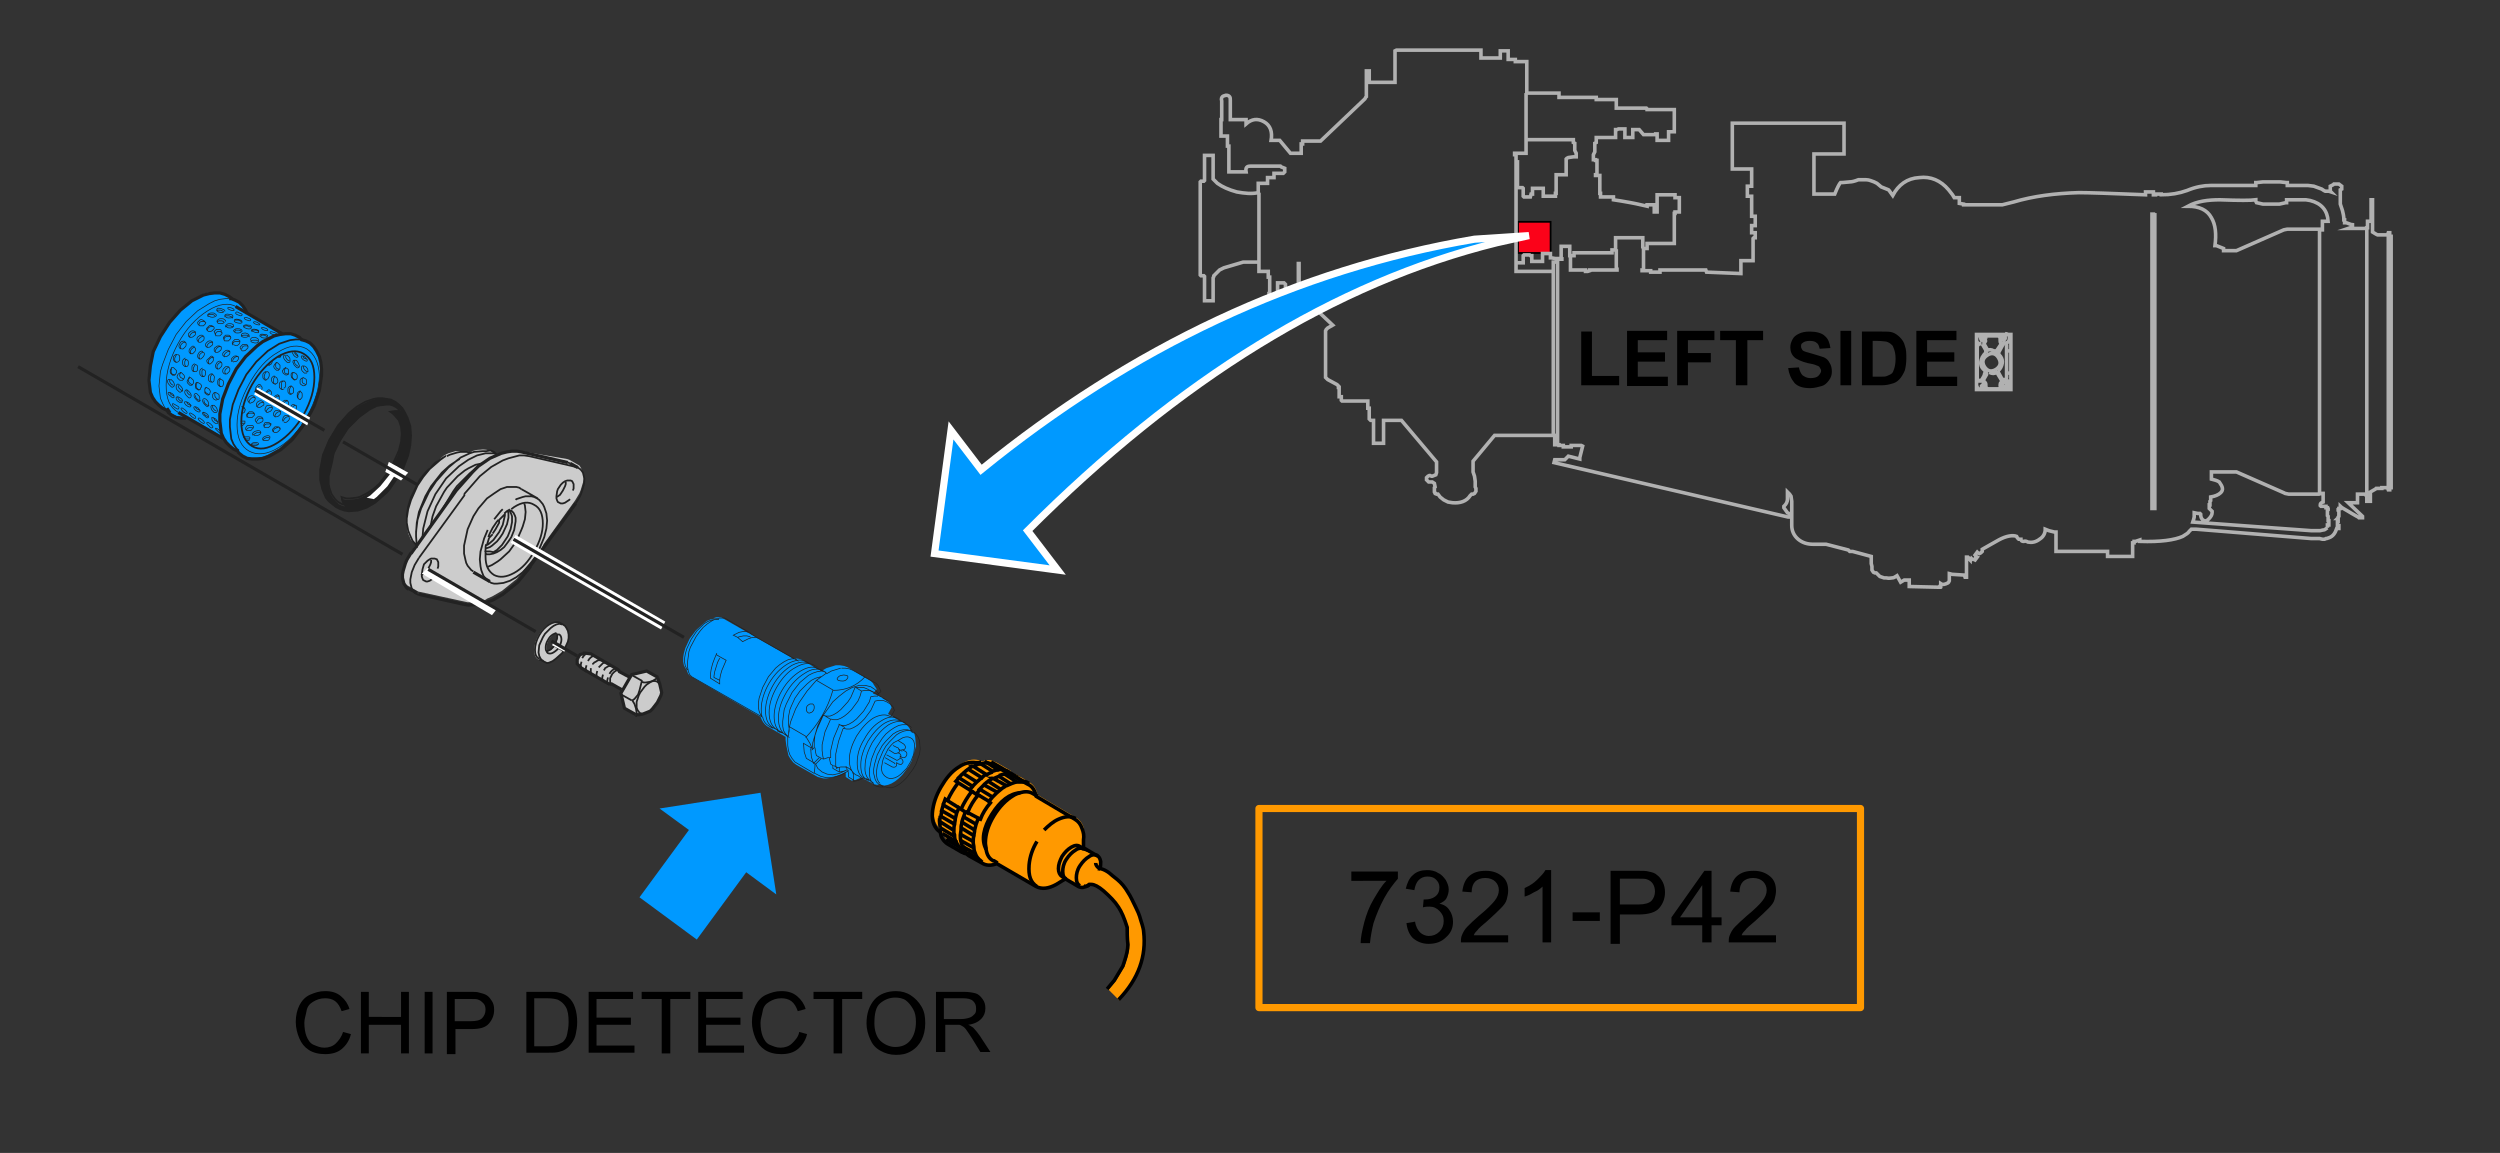 <?xml version="1.0" encoding="utf-8"?>
<!-- Generator: Adobe Illustrator 24.1.2, SVG Export Plug-In . SVG Version: 6.00 Build 0)  -->
<svg version="1.1" id="Ebene_1" xmlns="http://www.w3.org/2000/svg" xmlns:xlink="http://www.w3.org/1999/xlink" x="0px" y="0px"
	 viewBox="0 0 349.1 161" style="enable-background:new 0 0 349.1 161;" xml:space="preserve">
<rect x="0" y="0" width="349.1" height="161" fill="#333333" stroke="none"/>
<style type="text/css">
	.st0{fill:none;stroke:#000000;stroke-width:0.5;stroke-miterlimit:5;}
	.st1{fill:#FB0219;}
	.st2{fill:none;stroke:#B1B1B1;stroke-width:0.5;stroke-miterlimit:60;}
	.st3{fill:#0099FF;}
	.st4{fill:none;stroke:#FF9900;stroke-linecap:round;stroke-linejoin:round;}
	.st5{fill:#FF9900;}
	.st6{fill:#CCCCCC;}
	.st7{fill:none;stroke:#222222;stroke-width:0.25;stroke-miterlimit:59.999;}
	.st8{fill:none;stroke:#222222;stroke-width:9.999917e-02;stroke-miterlimit:59.999;}
	.st9{fill:none;stroke:#222222;stroke-width:0.25;stroke-miterlimit:10;}
	.st10{fill:none;stroke:#FFFFFF;stroke-width:4.999959e-02;stroke-miterlimit:10;}
	.st11{fill:#222222;}
	.st12{fill:#FFFFFF;}
	.st13{fill:none;stroke:#222222;stroke-width:0.45;stroke-miterlimit:10;}
	.st14{fill:none;stroke:#222222;stroke-width:9.999917e-02;stroke-miterlimit:10;}
	.st15{fill:none;stroke:#000000;stroke-width:0.5;stroke-miterlimit:60;}
	.st16{fill:none;stroke:#FFFFFF;stroke-miterlimit:5;}
</style>
<path id="Layer4_9_1_STROKES" class="st0" d="M212.1,35.2h4.3v-4.1h-4.3V35.2z"/>
<path class="st1" d="M212.1,31.1v4.1h4.3v-4.1H212.1z"/>
<path id="units_eng_LH_0_Layer0_1_1_STROKES" class="st2" d="M299.6,27.2v-0.4h1.1v0.4h0.3v-0.1h0.8v0.1c1.3,0,2.5-0.2,3.6-0.6
	c1.2-0.5,2.3-0.7,3.3-0.7l6.3,0v-0.3l0-0.1l0.1,0l0.9-0.1h2.4l0.9,0.1l0.1,0v0.4h2.9l0.8,0.1l1.1,0.4l0.3,0.2l0.2,0.1h0.5l0.3,0.1
	l-0.1-0.1v0h0V26l0.4-0.2l0.1-0.1h0.7L327,26v0.4l0,0v0l-0.2,0.1v2l0.1,0.3l0.2,0.6c0.1,0.4,0.2,0.8,0.2,1.3h0.1v0.4
	c0.1,0,0.3,0,0.5,0.1c0.3,0.1,0.5,0.2,0.6,0.2v0.3l0,0l-0.6,0.2h2.4l0.1-0.1h0.2v-0.9h0.5v-3h0.2v4.5l0.5,0.3l0.2,0.1h0.7v0l0.7,0
	l0,0l0.1-0.3h0.2V33h0.2v35.1h-0.2v0.3h-0.2l-0.1-0.3h0l-0.4,0h0v0h-0.4v0.1h-0.8l-0.1,0.1l-0.7,0.4l0,0.2V70h-0.5v-0.9h-0.2
	l-0.1-0.1h-1v1.2h-1.3l1.9,1.8l0.1,0.1v0.1l0,0.1l0,0l-0.1,0h-0.4l-0.1-0.1l-0.2-0.1c-0.5-0.3-0.9-0.5-1.2-0.7
	c-0.5-0.3-0.9-0.5-1.1-0.7v0.3h-0.2v0.2h-0.1v0.1l0.1,0.1v0.7l-0.1,0.1v0.1l-0.1,0.1h0.1v0.4l-0.1,0l0,0v0.5l0,0.1h0.2v0.4h-0.3
	c-0.2,0.6-0.5,1.1-1.1,1.3l-0.3,0.1h-0.1l-0.2,0.1h-0.3l-0.4-0.1h0l-0.1,0h-1.1l-16-1.3H306l-0.2,0.2l-0.1,0.1
	c-0.1,0.2-0.4,0.4-0.9,0.7c-1.1,0.5-3.1,0.8-6,0.7v-0.2l-0.6,0.2H298v0.2h-0.2v1.9h-3.5V77h-7.2v-2.7h-0.2l-0.8-0.2l-0.5-0.2
	c0,0.6-0.3,1.1-0.8,1.4c-0.5,0.4-1.1,0.5-1.6,0.4c-0.2-0.1-0.4-0.2-0.6-0.1c-0.1,0-0.3,0-0.4-0.2v-0.1l-0.1,0H282l-0.1,0l-0.1-0.1
	l-0.1-0.1l-0.1-0.2c-0.5-0.2-1.4-0.1-2.5,0.5c-0.2,0.1-0.9,0.5-2.3,1.3v0.2l0,0.1l-0.1,0.1l-0.1,0.1l-0.2,0.1l-0.2-0.1l-0.1-0.1
	l-0.3,0.4l0.1,0.1l0,0.1l0.2,0.1l-0.3,0.4l-0.2-0.1h-0.1l-0.1,0l0,0l-0.1-0.1l-0.1,0.2l-0.1-0.1l0,0.1l-0.1-0.1l-0.3-0.3l-0.1,0v2.8
	h-0.1l-0.1,0l-0.1-0.3l-0.1,0l-1.6-0.1l-0.4-0.1v1l-0.1,0.2l-0.1,0.1c-0.4,0.2-0.7,0.3-1,0.1v0.3l0,0v0.1l-0.1,0v0.1h-0.1l-0.1,0
	l0,0l-4.1-0.1v-0.9l-0.7,0l-0.5,0.3l0,0l-0.5-0.9c-0.3,0.2-0.5,0.3-0.7,0.3c-0.2,0-0.4,0.1-0.8,0l-0.3,0l-0.6-0.2L262,80h-0.2
	l-0.2-0.1h0l-0.2-0.3v-0.1l0-0.4l-0.1-0.4l0-0.3l0-0.6l0-0.1l-2.6-0.7l-0.2,0l-0.2,0l-0.1-0.1l-0.1-0.1l-3.1-0.8h-1.8v0
	c-0.8,0-1.5-0.2-2.1-0.7c-0.6-0.5-0.9-1.2-0.9-1.9h0V70l-0.1-0.7l-0.2-0.3l-0.2-0.2l-0.1-0.1c0,0.2,0,0.5,0,1c0,0.4-0.2,0.7-0.4,0.9
	l-0.1,0.1l0,0.2l0.5,0.7l0.4,0.2l-0.1,0.4l-0.2,0l-32.7-7.6l0.1-0.4l1.4,0l0.5-0.5l1.6,0.4v-0.2l0.4-1.6l-0.2-0.1v0h-1.4v0.2h-1.1
	v-0.2h-0.6v-0.1h-0.6v-1.3h-8.4l-3,3.6v1.5l0.2,0.6l0.1,0.7l0,0.6l0,0.2l0.1,0.2l0,0.2v0.2l-0.2,0.3l-0.2,0.1h-0.2l-0.2,0.2
	c-0.5,0.8-1.4,1.1-2.5,1l-0.6-0.1l-0.6-0.3l-0.5-0.4l-0.3-0.4h-0.2l-0.1-0.1l-0.1,0l-0.1-0.2l0-0.1l0-0.2l0-0.2l0-0.1l0.1-0.1
	l-0.1-0.5l-0.3-0.2h-0.1l-0.1,0h-0.3l-0.1-0.1l-0.1-0.1l-0.1-0.1V67l0-0.2l0-0.1l0.1-0.1l0.1-0.1l0.2-0.1h0.1l0.2,0.1l0.1,0l0.5-0.2
	l0,0l0.1-0.3v-1.5l-4.9-5.8h-2.5v3.2h-1.4v-3.2h-0.4l-0.2-0.2V57H191V56h-3.4l-0.1,0l-0.1,0l-0.1-0.1l0-0.1v-0.4H187v-1.2l0-0.1l0,0
	h-0.1v0l0-0.2l-0.1-0.1l-0.1-0.1l-1.3-0.7l-0.1-0.1l-0.1-0.1l-0.1-0.1v-6.5l0.1-0.2l0.1-0.1l0.1-0.1l0.7-0.4l-3.3-3.1l-0.7-0.3h-0.1
	l-0.1,0h-0.5v-5.2h-0.1v5.2h-1.1l-0.1-0.1l-0.1-0.1h-0.5v-2.1l-0.2-0.2h-0.9V41l0.1,0h0v0.6h-0.4v0.1l0.1,0.1v0.3l0,0.1l0,0v0.1
	l-0.1,0.1h-0.4l-0.1-0.1v-0.2l-0.1-0.1v-0.3l0.1,0v-0.1h-0.4V41h0l0.1,0l0-0.1v-2.2h-0.2v-0.8h-1.3v-1.3h-2.2l-2.7,0.8l-0.6,0.3
	L170,38l-0.5,0.5l0,0.1l-0.1,0.2v3.2h-1.2v-3.3l0-0.1l-0.1-0.1l-0.1,0h-0.3l-0.1-0.1v-13l0.1-0.1h0.3l0.1,0l0.1-0.1l0-0.1v-3.4h1.2
	v3.2l0,0.1l0.1,0.1l0.5,0.5c0.7,0.5,1.6,0.9,2.7,1.2c1.1,0.2,2.1,0.3,3,0.1v-1.3h1.3v-0.8h0.9v-0.6h1.3l0.2-0.2v-0.5l-0.5-0.2
	l-0.1-0.1l-0.1,0h-0.1l-0.1,0h-3.9c-0.5,0-0.7,0.2-0.6,0.8h-2.4v-3.6h-0.2V19h-0.9v-2.3h0.1v-2.2l0,0l0-0.1v-0.2l0-0.1
	c-0.1-0.3,0-0.5,0.1-0.6c0.1-0.1,0.2-0.1,0.5-0.2c0.3,0,0.4,0.1,0.5,0.2c0.1,0.1,0.1,0.3,0.1,0.5v0l0,0.1v0.2l0,0.1v2.3h2.2v0.6
	c0.8-0.7,1.6-0.8,2.5-0.3c0.9,0.5,1.2,1.4,1,2.6h1.2l1.5,1.8h1.5v-1.3h0.2v-0.4h2.5l6.2-5.9l0.1-0.2l0.1-0.1V9.9h0.4v1.6h3.6V7.1
	l0.2-0.1h11.8v1.1h2.7V7.1h1.1v1.2h1v0.3h1.6V13h4.5v0.6h5.2v0.3h2.8v1.2h4.2l0.1,0.1l0,0.1v0h3.7l0.1,0l0,0l0,0.1v2.3l0,0v0.7H233
	v1.2h-1.6v-0.9h-0.2v0.1h-1.7l-0.6-0.7h-0.9v1.1h-1.1V18h-0.9l-0.2,0.1h-0.2v1.1h-2.7v0.7l-0.2,0.1v1.2l-0.2,0.4v0.7h0.3v0.1h0.2v2
	h-0.2v0.1h0.6V27h0.1v0.5h1.8v0.4c0.6,0.1,1.4,0.2,2.4,0.4c1.1,0.2,1.8,0.4,2.3,0.5v-0.1l0-0.1h1v0.7h0v0.3h0.4v-2.4h2.4v0h0.1v0.4
	h0.6v2h-0.6v0.2h-0.1V34H230v0.7h-0.5v3h-0.2v0.1h1.2V38l1.3,0v-0.3h6.4l0.1,0.3l4.8,0.2v-1.8h1.7l0,0v-3.1l0.1-0.1h0.2v-0.7h-0.5
	v-1l0.5,0v-1.3h-0.5v-2.8h-0.6V26h0.6v-2.4h-2.7v-6.4h15.6v4.3h-4.2v5.6h2.9c0.4-1,0.7-1.5,0.8-1.6c0,0,0.5,0,1.3-0.1
	c0.3,0,0.7-0.1,1.2-0.3c0.3,0,0.7,0,1.1,0c0.4,0,0.8,0.2,1.1,0.3l0.4,0.2l0.6,0.5l1,0.4l0.1,0.1l0.5,0.7c0.8-1.5,2-2.4,3.7-2.5
	c1.6-0.2,3,0.4,4.1,1.7c0.5,0.6,0.7,0.9,0.8,1.1h0.7v0.7l0,0.1h0l0.6,0.1v0.1l5,0l0.4,0l1.6-0.4c2.7-0.8,5.7-1.2,9.1-1.3
	C291.6,26.9,294.7,27,299.6,27.2z M315,28.1v-0.2c-0.7,0.1-2.3,0.1-5,0c-1.7,0-3.2,0.2-4.5,0.9c1.6,0,2.7,0.5,3.3,1.6
	c0.6,1,0.7,2.3,0.5,3.9h0.1l0.1,0l1,0.4l0,0.1V35h1.6l0.2,0l6.6-2.9l0.5-0.1h4.4L324,32v0l0.1,0.1h0.2v-1.2h0.8
	c-0.1-1.5-0.9-2.5-2.5-2.9l-0.6-0.1h-2.7v0.4l-0.1,0l-0.9,0.2H316l-0.9-0.2L315,28.1z M300.7,30L300.7,30l0.2,0v41h-0.2v0h-0.2
	l0-41.1H300.7z M310.1,68.8c-0.3,0.3-0.8,0.5-1.4,0.6v0.5l-0.1,0.1v0.1l0,0l0,0.4l-0.1,0l0,0.1V71h0l0.1,0.1l0.2,0.2l0.1,0.1l0,0.1
	v0.1c0,0.3-0.2,0.6-0.5,0.9c-0.3,0.3-0.5,0.3-0.8,0.1c-0.2-0.2-0.3-0.4-0.3-0.8l-0.1-0.1h-0.3l-0.5-0.1l0,0.2v0.4l-0.1,0.4l-0.1,0.3
	l16.5,1.2h1.1l0.1,0h0l0.1,0c0.1,0,0.3-0.1,0.5-0.1c0.1,0,0.2-0.1,0.5-0.3H325v-0.4h0.2v-0.6l-0.1,0l0-0.4h0l0-0.1v-0.1l-0.1-0.1
	v-0.7l0.1-0.1v-0.1h-0.1v-0.2h-0.2v-0.2h-0.5l-0.1,0l-0.1,0l-0.1-0.1v-0.1c0-0.2,0.1-0.3,0.4-0.4v-1.2h-0.4l-0.1,0l-0.1,0.1h-4.2
	l-0.5-0.1l-0.2-0.1l-6.6-2.9h-3.5v1c0.4,0.1,0.8,0.2,1.1,0.4C310.4,68,310.5,68.4,310.1,68.8z M333.5,32.7v35.7 M323.9,69.2V31.9
	 M330.5,32v37.1 M216.9,60.8V37.9h-5.2v-1.2v-14v-1.1h-0.2v-0.2h1.6v-1.9V13 M211.7,22.6h0.2v3.6h0.7l0.1,0.1v1.1l0,0l0.1,0.1l0.1,0
	h0.6l0.1,0h0.1l0.1-0.4h0.2v-0.8h1.5v1.1l0,0h1.7V27h0.1v-2.6h1.4v-2.1l0-0.1l0.1-0.1l0.2-0.1l0.7-0.1h0.4v-0.5l-0.2-0.4V20
	l-0.2-0.1v-0.4h-6.6 M211.7,36.7h0.2v0h0.6l0.1,0l0.1,0l0-0.1v-0.8l0-0.1l0.1-0.1l0.1,0h0.7l0.1,0.1h0.2v0.8h1.5v-1.1h0l0,0h1.1v0.6
	l0,0l0.1,0l0.6,0.1h0.7l0.1,0v-1.7h1.2v1.3h0.6v-0.4h5.3v-0.4l0.4,0h0.1v-1.7h3.8v1.5 M216.9,37.9v-1.3h0.6v-0.4h0.6v-0.3
	 M219.3,35.6v2.1h2.1v0.2h0.3l0.3-0.1v-0.1h3.8v-0.1h-0.1v-2.8 M217.5,62.1V36.6 M276,47.4v-0.7h0.6h0.1h3.1h0.1h0.9V49v3v2.4h-4.2
	h-0.1H276v-0.6v-0.1V47.4 M276,47.4c0-0.4,0.2-0.6,0.6-0.7 M279.7,47.1L279.7,47.1L279.7,47.1l0.1-0.1h0.2l0,0h0l0,0v0h0v0l0,0v0.1
	h0v0.1l0,0v0l0,0.1c-0.1,0.2-0.3,0.2-0.4,0.1l-0.1-0.1v0l0,0L279.7,47.1L279.7,47.1L279.7,47.1L279.7,47.1z M277.1,47.8L277.1,47.8
	l0,0.3l0.4,0.7v0.1h0v0h0v0l0,0h0v0h0c0.3-0.1,0.6-0.1,0.9,0.1h0.2v0h0.1v0h0.1v0l0,0l0.6-0.9v-0.2c0,0,0,0,0,0
	c-0.1-0.1-0.1-0.2-0.1-0.4v0v-0.2c0-0.2-0.1-0.4-0.4-0.4h-1.3c-0.2,0-0.4,0.1-0.4,0.4v0.1v0C277.3,47.6,277.3,47.7,277.1,47.8
	 M279.5,47.8L279.5,47.8L279.5,47.8 M279.9,46.7c-0.4,0-0.6,0.3-0.6,0.7 M279.5,47.8c0.1,0.1,0.2,0.1,0.3,0.1c0.1,0,0.2,0,0.2,0h0
	c0.4,0,0.6-0.3,0.6-0.7c0-0.4-0.2-0.6-0.6-0.6 M277.3,49.2v-0.3l-0.4-0.7v-0.1h0v0h0v0h0v0h-0.1v0 M276.7,48
	C276.7,48,276.7,48,276.7,48h-0.1c-0.3,0-0.5,0.2-0.5,0.5v4.4c0,0.2,0.1,0.3,0.3,0.3h0.1c0,0,0,0,0.1,0c0.2,0,0.3,0,0.4,0.1v-0.3
	l0.4-0.7v-0.1h0v-0.1h0v0h0l0,0h0.1v0h0.1c-0.1,0-0.2-0.1-0.3-0.1c0,0,0,0-0.1,0l-0.1,0.3v0.1l-0.4,0.7v0l0,0v0h0v0 M277.6,49.1
	c-0.1,0-0.2,0.1-0.3,0.2 M277.3,49.3c-0.2,0.1-0.3,0.3-0.5,0.6c-0.4,0.9-0.2,1.5,0.6,2 M279.8,48L279.8,48L279.8,48L279.8,48
	l-0.1,0.1v0h0v0h0l-0.6,1.1h0v0.2 M279,49.4L279,49.4L279,49.4c0.6,0.5,0.8,1.1,0.4,1.9c-0.1,0.2-0.2,0.3-0.4,0.5c0,0,0,0,0,0
	 M279,51.8v0.1h0l0.6,1.1h0v0h0v0h0v0h0.1v0h0.1h0c0,0,0,0,0.1,0h0c0.2,0,0.3-0.1,0.3-0.3v-0.7v-3v-0.8c0-0.2-0.1-0.2-0.2-0.2
	 M279,49.4L279,49.4L279,49.4C279,49.4,279,49.4,279,49.4c-0.1-0.1-0.2-0.1-0.2-0.1c-0.1,0-0.2-0.1-0.2-0.1 M279.1,50
	c0.4,0.7,0.2,1.2-0.4,1.6c-0.7,0.4-1.2,0.2-1.6-0.4c-0.4-0.7-0.2-1.2,0.4-1.6C278.1,49.2,278.7,49.3,279.1,50z M277,47.3l0,0.2h0v0
	l-0.1,0h0v0h0l0,0l-0.2,0l-0.1-0.2c0,0,0-0.1,0-0.2c0.1-0.2,0.2-0.2,0.4-0.1L277,47.3z M277.1,47.8L277.1,47.8 M276.6,48
	c-0.4,0-0.6-0.2-0.6-0.6 M276.8,48c0.1,0,0.3-0.1,0.4-0.1 M277.3,53.7C277.3,53.7,277.3,53.8,277.3,53.7 M277.1,53.3
	c0.1,0.1,0.2,0.2,0.2,0.4 M277.1,53.3L277.1,53.3L277.1,53.3 M277.1,53.2L277.1,53.2 M277.1,53.3L277.1,53.3 M277,53.7L277,53.7v0.3
	h0v0l0,0h0l-0.1,0.1h-0.2l0,0h0v0h0l0,0v0h0v0l0,0c0-0.1,0-0.2,0-0.2l0.2-0.2l0.2,0l0,0h0v0L277,53.7L277,53.7L277,53.7z
	 M276.6,54.4c-0.3,0-0.5-0.2-0.6-0.6 M276.6,53.1c-0.4,0-0.6,0.2-0.6,0.5 M279,51.8L279,51.8L279,51.8 M279.5,53.3v-0.2l-0.6-1h0
	l-0.1-0.1h0l0,0c-0.3,0.2-0.6,0.2-1,0 M278.7,52c0.1,0,0.2-0.1,0.2-0.2 M277.3,53.8v0.1c0,0.2,0.1,0.4,0.4,0.4h1.3
	c0.2,0,0.4-0.1,0.4-0.4v-0.1 M279.3,53.8c0-0.2,0.1-0.4,0.1-0.5 M279.5,53.3c0.1-0.1,0.2-0.1,0.4-0.2 M276.7,54.4
	c0.4,0,0.6-0.2,0.6-0.6 M279.6,53.9L279.6,53.9L279.6,53.9v-0.3c0,0,0.1-0.1,0.2-0.2l0.2,0c0.2,0.1,0.2,0.3,0.1,0.5
	c0,0.1-0.1,0.1-0.2,0.1h-0.2v0h0l0,0h0L279.6,53.9L279.6,53.9z M279.3,53.8c0,0.4,0.3,0.6,0.7,0.6c0.4,0,0.6-0.2,0.6-0.7
	c0-0.4-0.2-0.6-0.6-0.6 M277.3,47.3c0-0.4-0.2-0.6-0.5-0.6 M280.3,52.1h0.6 M280.9,49h-0.6 M175.8,36.7v-9.8 M277.3,49.3L277.3,49.3
	 M276,47.4L276,47.4 M277.3,49.3L277.3,49.3 M277.3,49.3L277.3,49.3 M277.1,47.9L277.1,47.9 M277.1,47.8L277.1,47.8 M277.3,49.3
	L277.3,49.3 M279,51.8L279,51.8 M279.4,53.3L279.4,53.3 M279.5,53.3L279.5,53.3 M279.5,53.3L279.5,53.3 M279.5,53.3L279.5,53.3
	 M277.1,47.8L277.1,47.8 M277.3,49.3L277.3,49.3 M277.1,47.8L277.1,47.8 M277.3,49.2L277.3,49.2 M277.1,53.3L277.1,53.3 M279.3,53.8
	L279.3,53.8 M276.8,48L276.8,48 M279,49.4L279,49.4 M279,51.8C279,51.8,279,51.8,279,51.8 M279,51.8L279,51.8 M277.1,53.3
	L277.1,53.3 M279.4,53.3L279.4,53.3 M277.3,53.8L277.3,53.8 M279.5,53.3L279.5,53.3"/>
<path class="st3" d="M92.1,112.9l4.1,3l-6.9,9.4l8,5.9l6.9-9.4l4.2,3.1l-2.2-14.2L92.1,112.9z"/>
<path id="Layer4_15_MEMBER_1_1_STROKES" class="st4" d="M259.8,140.7h-84v-27.8h84V140.7z"/>
<g>
	<path class="st5" d="M156.1,122.8c-0.5-0.4-0.8-0.7-1.1-0.9c-0.4-0.3-0.8-0.5-1.2-0.7c0,0-0.1,0-0.1,0c0.1-0.3,0.1-0.7,0.1-0.9
		c-0.1-0.4-0.2-0.7-0.5-0.9l0,0l-1.7-1l-0.1-0.1l-0.1,0l0-1.2c0.1-0.6,0-1.1-0.1-1.6c-0.2-0.6-0.5-1-1-1.3l-5.4-3.2
		c-0.2-0.8-0.5-1.4-1.2-1.8l0,0l-1.7-1c-0.2-0.1-0.4-0.2-0.6-0.2c-0.1-0.1-0.2-0.2-0.3-0.3l0,0l0-0.1l-1.9-1.1
		c-0.2-0.1-0.5-0.2-0.7-0.3c-0.3-0.1-0.5-0.1-0.9,0c-0.2,0-0.3,0.1-0.5,0.1c-0.9-0.4-1.9-0.3-2.9,0.4c-1,0.6-1.8,1.5-2.6,2.8
		c-0.7,1.2-1.1,2.4-1.2,3.6c-0.1,1.3,0.3,2.2,1.1,2.8c0,0.2,0.1,0.3,0.2,0.5c0.1,0.3,0.3,0.6,0.5,0.8c0.1,0.2,0.3,0.3,0.5,0.4
		l1.8,1.1l0,0c0,0,0.1,0,0.1,0.1c0.1,0.1,0.3,0.1,0.5,0.2c0.1,0.1,0.3,0.3,0.4,0.4l1.7,1c0.6,0.4,1.3,0.4,2.1,0.1l5.5,3.2l0,0.1
		c0.8,0.4,1.7,0.3,2.8-0.3l1.3-0.7l0.2,0.1l1.7,1l0,0c0.4,0.3,0.9,0.2,1.5-0.3c0.1,0,0.2,0,0.3,0c0.4,0,1,0.3,1.7,0.9
		c0.9,0.8,1.6,1.5,2.1,2.3c0.4,0.6,0.8,1.5,1.2,2.8c0,0.7,0,1.5,0.1,2.4c0,0.7-0.2,1.5-0.5,2.4l-0.2,0.6l-1.2,2l-1,1.2l1.5,1.5
		c2.7-2.9,3.9-6.1,3.5-9.5l0,0c0-0.2-0.1-0.7-0.4-1.6c-0.3-0.8-0.5-1.4-0.7-1.8c-0.4-0.8-0.7-1.5-1.1-2.1
		C157.2,123.9,156.7,123.3,156.1,122.8z"/>
	<path class="st6" d="M75.5,92.1l0.2,0.1l0.1,0.1l0.2,0.1l0.4,0.1l0.4-0.1l0.4-0.1l0.4-0.3l0.8-0.8l0.2-0.2l-1.2-0.7l-0.4,0.4
		l-0.2,0.1l-0.2,0.1l-0.2,0c-0.1-0.1-0.1-0.3-0.1-0.5c0-0.3,0.1-0.6,0.3-1c0.2-0.3,0.4-0.6,0.7-0.8c0.2-0.1,0.3-0.2,0.5-0.2l0.1,0.4
		l0,0.3l-0.2,0.6l0,0.1l1.2,0.7l0.4-0.9l0.1-0.6v-0.5l-0.1-0.4l-0.2-0.4l-0.2-0.3l-0.3-0.2l-0.6-0.3c-0.4-0.1-0.9,0-1.4,0.3
		c-0.5,0.3-1,0.8-1.4,1.5c-0.4,0.7-0.6,1.4-0.6,2.1c0,0.7,0.2,1.1,0.6,1.3L75.5,92.1 M82.5,91.3L82.5,91.3l-0.2-0.1l-0.7-0.1h-0.1
		l-0.1,0l-0.1,0.1L81,91.4l-0.4,0.7l-0.1,0.3l0,0.1l0.1,0.2l0.4,0.4v0l0.2,0.2l3.8,2.2h0l0,0l0.1,0h0.2l1.5,0.9l-0.2,0.4l0.5,2.1
		l1.6,0.9l1.1-0.2l1-0.4l0.3-0.3l0.7-0.9l0.5-1l0.1-0.4l-0.2-1.3l-0.3-0.7l-1.6-0.9l-2.1,0.6l-0.2,0.4l-1.5-0.9v0l-0.1-0.2l-0.1-0.1
		L82.5,91.3z"/>
	<path class="st3" d="M100.1,86.4h-0.4l-0.5,0.1l-0.5,0.2l-0.5,0.4l-1,0.9l-0.9,1.2l-0.6,1.3l-0.2,0.7l-0.1,0.6l0,0.6l0.1,0.5
		l0.2,0.4l0.2,0.2v0.1l0.2,0.5l0.3,0.3l9.8,5.7c0.2,0.6,0.5,1,0.9,1.3l2.6,1.5l0,0.4l0.1,0.8l0.3,1.4l0.3,0.5l0.4,0.5l0.4,0.3l3,1.7
		l0.8,0.2l0.4,0l0.7-0.1l0.9-0.3l1.1-0.5l0,0.3l0,0.4l0.8,0.5l0.6-0.1l0.7-0.3l0.1,0l0.2,0.1c0.1,0,0.1,0.1,0.2,0.1l0.2,0.1l0.2,0.1
		c0,0,0.1,0.1,0.1,0.1l0.1,0l0.7,0.4l0.5,0.1l0.4-0.1l0.2,0.1l0.4,0.1l0.5-0.1l0.5-0.2l0.5-0.3l0.5-0.4l0.5-0.5l0.9-1.2l0.4-0.7
		l0.6-2.1l-0.1-1.2l-0.1-0.5l-0.3-0.4l-0.3-0.2l-0.1-0.2l-0.3-0.4l-0.4-0.3l-0.5-0.3c0,0,0,0-0.1,0l-1.7-1l0.5-0.9l-0.2-0.5
		l-0.4-0.4l-1.3-0.8l-0.6-0.2h0l-0.1-0.1l0.1-0.1l0.4-0.4l0-0.1l-0.4-0.6l-0.1-0.2l-0.3-0.3l-3.2-1.9l-0.5-0.2l-0.6-0.1h-0.6
		l-1.3,0.4l-0.7,0.4l-1.1-0.6c0,0,0,0,0,0h0l-0.5-0.3l0,0l-0.5-0.3h0l-0.5-0.3c-0.4-0.2-0.8-0.3-1.3-0.2l-10.1-5.8l-0.7,0l-0.3,0.1
		L100.1,86.4z"/>
	<path class="st6" d="M65.8,63.1c-0.1,0-0.2,0-0.2,0.1l-0.1-0.1L65.1,63l-0.9,0L63.6,63l-1,0.3l-0.4,0.2l-0.2,0.1l-2,1.7l-1.7,2.3
		l-0.9,2L57,71l-0.2,1.3l0,0.6l0.1,1.1l0.1,0.5l0.4,0.9l0.6,0.6l0.1,0v-0.2c0,0.1,0,0.1,0.1,0.1l-0.1,0.1l-1.3,2l-0.2,0.5l-0.3,1
		l-0.1,0.5v0.4l0.2,0.8l0.2,0.3l0.2,0.2l1.6,0.9l6.9,1.5h0.3c0,0,0.1,0,0.2,0c1.1,0,1.9-0.2,2.2-0.5l0.7-0.3l1.4-0.8l2.1-1.7l2.4-3
		c0.2-0.1,0.4-0.4,0.7-0.8c0.4-0.5,0.6-0.9,0.6-1l4.4-6.1l0.6-1l0.2-0.5l0.3-1l0.1-0.5v-0.5l-0.1-0.4l-0.3-0.7l-0.2-0.3l-1.4-0.8
		l-0.3-0.1L72.8,63l-1.4-0.1l-1.5,0.3l-0.7,0.3c-0.1-0.1-0.3-0.2-0.5-0.4c-0.5-0.3-1.1-0.4-1.7-0.3c-0.4,0-0.8,0.1-1.1,0.2
		C65.9,63.1,65.9,63.1,65.8,63.1z"/>
	<path class="st3" d="M29.3,40.8L28.5,41l-1.6,0.8l-1.6,1.3l-1.5,1.7l-1.2,2l-1,2.1L21,51l-0.2,2l0.2,1.7l0.2,0.7l0.4,0.6l0.5,0.5
		l0.5,0.4l0.6,0.3l0.2,0l0.1,0.2l0.6,0.4l0.6,0.3l0.7,0.1l0.8,0l4.9,2.8l0,0.1l0.4,0.6l0.5,0.5l0.5,0.4l0.6,0.3l0.1,0h0l0.1,0.2
		l0.5,0.4l0.6,0.3l0.7,0.1h0.7l0.8-0.1l0.8-0.3l1.6-0.9l1.6-1.4l1.4-1.7l0.2-0.4l-0.1-0.1c0.1-0.1,0.1-0.2,0.2-0.3
		c0.2-0.3,0.4-0.5,0.5-0.7H43l0.8-1.6l0.7-2.1l0.3-2l-0.1-1.8l-0.5-1.5l-0.4-0.6l-0.5-0.5l-0.6-0.3l-0.5-0.1L42,47.2h0.1L41.8,47
		l-0.6-0.3l-0.6-0.2l-0.7,0l-0.5,0l-4.8-2.8c0,0,0-0.1-0.1-0.1l-0.2-0.4l-0.4-0.6l-0.5-0.5l-0.6-0.3l-0.5-0.1l-0.4-0.4L31.3,41
		l-0.6-0.2l-0.7,0L29.3,40.8 M33.6,44.9C33.6,45,33.6,45,33.6,44.9C33.6,45,33.6,45,33.6,44.9L33.6,44.9z"/>
	<path id="Layer4_8_MEMBER_3_1_STROKES" class="st7" d="M75.5,92.1l0.2,0.1 M75.3,92.1l0.2,0.1 M74.7,90.7c0,0.7,0.2,1.1,0.6,1.3
		 M75.3,88.7c-0.4,0.7-0.6,1.4-0.6,2.1 M76.7,87.2c-0.5,0.3-1,0.8-1.4,1.5 M78.1,86.9c-0.4-0.1-0.9,0-1.4,0.3 M78.6,87.2l-0.5-0.3
		 M78.6,87.2l0.3,0.2l0.2,0.3l0.2,0.4l0.1,0.5l0,0.5l-0.1,0.5l-0.5,1.1l-0.3,0.5L77.6,92l-0.4,0.3l-0.4,0.2l-0.4,0.1L76,92.4
		l-0.2-0.1l-0.2-0.1 M75.7,92.2L75.5,92l-0.2-0.4l-0.1-0.5l0.1-1l0.5-1.1l0.3-0.5l0.8-0.8l0.4-0.3l0.4-0.2l0.4-0.1l0.4,0.1
		 M77.8,88.6l0,0.2l0,0.3l-0.2,0.6l-0.1,0.3l-0.2,0.3l-0.4,0.4l-0.2,0.1l-0.2,0.1l-0.2,0c0,0.1,0.1,0.1,0.1,0.2l0.1,0.1
		c0.2,0.1,0.5,0.1,0.8-0.1c0.3-0.2,0.6-0.4,0.8-0.8c0.2-0.4,0.3-0.7,0.3-1c0-0.3-0.1-0.6-0.3-0.7l-0.1,0c-0.1,0-0.2,0-0.3,0
		L77.8,88.6z M77.7,88.4c-0.1,0-0.3,0.1-0.5,0.2c-0.3,0.2-0.5,0.4-0.7,0.8c-0.2,0.3-0.3,0.7-0.3,1c0,0.2,0,0.4,0.1,0.5 M75.7,92.2
		l0.2,0.1 M75.7,92.3L75.7,92.3"/>
	<path id="Layer4_8_MEMBER_4_1_STROKES" class="st8" d="M113.2,92.7L113.2,92.7c-0.8-0.4-1.6-0.3-2.6,0.2c-1,0.6-1.9,1.5-2.6,2.7
		c-0.7,1.2-1.1,2.5-1.1,3.6c0,1.2,0.3,1.9,1,2.4l0.2,0.1l0.4,0.2c-0.7-0.4-1.1-1.2-1.1-2.4c0-1.2,0.4-2.4,1.1-3.6
		c0.7-1.2,1.6-2.2,2.6-2.7c1-0.6,1.9-0.7,2.6-0.3L113.2,92.7z M111.3,92.2L111.3,92.2L111.3,92.2l-5.3-3l-0.4-0.2h-0.5l-0.3,0.1
		l-0.3,0.1l-0.6,0.3l-0.2,0.1L103,89l-0.6-0.3l0.2-0.1l0.6-0.3l0.5-0.1l0.5,0l0.4,0.1l-3.4-2l-0.7,0l-0.3,0.1l-0.2,0l-0.6,0.3
		l-0.6,0.4l-0.6,0.5l-0.5,0.6l-0.5,0.7l-0.8,1.5L96.2,91L96,92.5l0,0.6l0.1,0.5l0,0.1l0.2,0.5l0.3,0.3l9.8,5.6c0,0,0-0.1,0-0.1
		l-0.2-0.2l-0.2-0.5l-0.1-0.5l0-0.6l0.1-0.7l0.5-1.5l0.8-1.5l1-1.2l0.6-0.5l0.6-0.4l0.6-0.3l0.5-0.1l0.5,0L111.3,92.2z M111.3,92.2
		c-0.4,0.1-0.8,0.2-1.3,0.5c-1,0.6-1.9,1.5-2.6,2.7c-0.7,1.2-1.1,2.5-1.1,3.6c0,0.4,0,0.7,0.1,1 M111.3,92.2c0.5-0.1,0.9,0,1.3,0.2
		l0.5,0.3 M115.4,94l-0.4-0.3l-0.2-0.1c-0.7-0.3-1.5-0.2-2.4,0.4c-1,0.6-1.9,1.5-2.6,2.7c-0.7,1.2-1.1,2.4-1.1,3.6
		c0,1.2,0.4,2,1.1,2.4l0.1,0.1l0.2,0.1v0l-0.4-0.4l-0.3-0.5l-0.1-0.6l0-0.7l0.2-1.6l0.3-0.8l0.8-1.6l1.1-1.4l1.2-1l0.6-0.3l0.6-0.2
		l0.6-0.1l0.5,0.1L115.4,94 M116.1,93.7l-0.7,0.4 M117.4,93.3l-1.3,0.4 M118.1,93.3h-0.6 M118.6,93.4l-0.6-0.1 M119.1,93.6l-0.5-0.2
		 M120.7,94.5l-1.6-0.9 M120.7,94.5l1.4,0.8l0.2,0.1l0.3,0.3l0.1,0.2l0.3,0.6l0,0.1l-0.4,0.3l-0.1,0.1l0.1,0.1h0l0.5,0.2
		 M114.8,93.7l-0.5-0.3c0,0,0,0,0,0l0,0c-0.7-0.4-1.5-0.3-2.5,0.3c-1,0.6-1.9,1.5-2.6,2.7c-0.7,1.2-1.1,2.5-1.1,3.6
		c0,1.1,0.3,1.9,1,2.3l0.3,0.1l0.6,0.4 M114.2,93.4l-0.5-0.3l-0.1,0 M113.9,94.7l-0.6,0.3l-0.6,0.5l-1,1l-0.7,1l-0.5,1.1l-0.2,0.5
		l-0.2,1l0,1l0.1,0.7l0-0.1l0.2-0.9l0.7-1.8l0.5-0.9l1.1-1.6L114,95l0.7-0.5h-0.1L113.9,94.7z M115.4,94l-0.7,0.5l0,0 M113.1,98.3
		c-0.2,0.1-0.3,0.2-0.4,0.3c-0.1,0.2-0.1,0.3-0.1,0.5c0,0.2,0.1,0.3,0.2,0.4c0.1,0.1,0.3,0.1,0.4,0c0.2,0,0.3-0.2,0.4-0.3
		c0.1-0.2,0.1-0.3,0.1-0.5c0-0.2-0.1-0.3-0.2-0.4C113.4,98.3,113.2,98.3,113.1,98.3z M118.4,94.5c0-0.1-0.1-0.2-0.3-0.2
		c-0.1,0-0.3-0.1-0.5,0c-0.2,0-0.4,0.1-0.5,0.2c-0.1,0.1-0.2,0.2-0.2,0.3c0,0.2,0.3,0.3,0.8,0.3c0.2,0,0.4-0.1,0.5-0.2
		C118.4,94.7,118.4,94.6,118.4,94.5z M122.7,97l0-0.1l-0.5-0.6l-0.6-0.4l-0.8-0.2l-0.8,0L119,96l-0.9,0.5l-0.9,0.7l-0.9,0.8
		l-1.5,2.1l-0.6,1.2l-0.7,2.4l-0.1,1l0.3-0.3l0-0.8l0.1-0.9l0.3-0.9l0.8-1.8l0.1-0.1l0.4,0.1l0.5,0l0.5-0.2l0.5-0.3l0.5-0.4l1-1.1
		l0.4-0.6l0.6-1.4l0,0h0L120,96l0.6,0l0.5,0.2 M120.3,96.5l0.5-0.1l0.6,0l0.5,0.2l0.5,0.3l0.1,0.1 M119.5,96L119.5,96l0.8,0.5
		l-0.2,0.7l-0.3,0.7l-0.9,1.2l-0.5,0.5l-0.5,0.4l-0.5,0.3l-0.5,0.2l-0.5,0l-0.4-0.1l-0.8,1.8l-0.4,1.8l0,0.8l0.1,0.8l0.1,0.4
		l0.6-0.2l0.4,0l0-0.2l0-0.8l0.4-1.7l0.8-1.9l0.4,0.1l0.5,0l0.5-0.2l0.5-0.3l0.5-0.4l1-1.1l0.8-1.3l0.2-0.7l0,0l0.5-0.1l0.5,0
		 M114,95l2.4,1.4c1.7,0,3.2-0.6,4.4-1.9 M104.7,88.4L104.7,88.4l1.3,0.8 M103,89l0.3-0.1l0.5-0.1l0.5,0l0.4,0.1l0.1,0.1 M108.5,102
		l0.1,0.1l0.4,0.2 M110.2,101.7l-0.1,0.7l0,0.4 M110,102.9l0,0.4l0,0.8l0.1,0.7l0.2,0.6l0.3,0.5l0.4,0.5l0.5,0.3l2.2,1.3l0.1-0.9
		l0-0.5l-1.2-0.7l-0.3-0.9l-0.1-1.2l1.2,0.7l-0.3-0.7l-0.6-1l-2.4-1.4 M107.9,101.7l-0.5-0.3c-0.5-0.3-0.8-0.7-0.9-1.3 M117.1,103.5
		l-0.4,1.8l0,1.6l0.1,0.4l0.2-0.1l0.4-0.1l0.5,0l0.1,0l0.3,0.1l0.1,0l0.3,0.2l0.3,0.3l0.2,0.5l0,0.5l0,0.4l0.6-0.1l0.7-0.3l-0.1,0
		c-0.1,0-0.1-0.1-0.2-0.1l-0.4-0.3l-0.3-0.1c-0.6-0.4-0.9-1.1-0.9-2.1c0-1.1,0.4-2.2,1-3.3c0.7-1.1,1.4-1.9,2.3-2.5
		c0.9-0.5,1.7-0.6,2.3-0.3l0.2,0.1l0.5-0.9l-0.2-0.5l-0.4-0.4l-0.5-0.3l-0.5-0.2l-0.6,0l-0.5,0.1v0l-0.6,1.3l-0.9,1.2l-0.5,0.5
		l-0.5,0.4l-0.5,0.3l-0.5,0.2l-0.5,0l-0.4-0.1l-0.1,0.1L117.1,103.5z M117.1,101.1l0.9,0.5 M113.9,106.7l0.8-0.8l-0.7-0.4l-0.1-0.4
		l-0.1-0.7 M114.9,106l-0.1-0.1 M113.8,108l0.8,0.4l0.4,0.1l0.4,0.1l0.4,0l0.7-0.1l1-0.3l0.7-0.4l0.3-0.2 M118.1,107.6l-0.9,0.4
		l-0.9,0.2l-0.8-0.1l-0.7-0.3l-0.6-0.5l-0.3-0.6 M113.5,104.6L113.5,104.6 M117.2,107.1l0,0.3l0,0.4l0.6-0.1l0.5-0.2l-0.1-0.4
		l-0.1-0.1 M117.2,107.8L117.2,107.8l-0.9-0.5l0-0.4l-0.3-0.2l-0.1-0.4l-0.1-0.5v0 M119.3,109l-0.8-0.5l0-0.4l-0.1-0.5l0-0.1
		 M117,107.2l-0.6-0.3 M115.9,100.4l-0.8-0.5 M116.3,96.4c-0.7,2.5-2,4.7-3.8,6.6 M126.9,101.3l0.4,0.3 M126.9,101.3l-0.3-0.1
		l-0.1,0H126l-0.5,0.1l-0.6,0.3l-0.6,0.4l-0.6,0.5l-0.5,0.6l-0.9,1.4l-0.6,1.5l-0.3,1.5l0,0.6l0.1,0.6l0.2,0.5l0.2,0.2l0.1,0.2
		l0.4,0.2l0.5,0.1l0.5,0l-0.2-0.1l-0.1-0.1h0l-0.4-0.2l-0.3-0.3l-0.2-0.4L122,108l0-0.6l0.1-0.6l0.4-1.4l0.7-1.3l0.5-0.6l0.5-0.5
		l0.5-0.5l0.5-0.3l0.5-0.2l0.5-0.1l0.5,0l0.4,0.1l0.2,0.2l0.2,0.1l0,0l-0.1-0.2l-0.3-0.4 M124.7,100l0.6,0.3l0.6,0.4l0.5,0.3
		l0.5,0.3 M127.4,102.1l-0.2-0.1l-0.5,0l-0.5,0.1l-0.5,0.2l-0.5,0.3l-0.5,0.5l-0.5,0.5l-0.5,0.6l-0.4,0.7l-0.6,1.4l-0.2,0.7
		l-0.1,0.7l0,0.6l0.1,0.5l0.2,0.4l0.2,0.2 M125.4,103.4l0.7-0.4l0.4-0.1h0.3l0.3,0.1l0.3,0.2l0.2,0.3l0.1,0.4l0,0.4l-0.1,1l-0.2,0.5
		l-0.2,0.5l-0.6,1l-0.8,0.8l-0.4,0.3l-0.4,0.2l-0.4,0.1l-0.4,0l-0.3-0.1l-0.3-0.2l-0.2-0.2l-0.2-0.3l-0.1-0.4l0-0.4l0.1-0.5l0-0.1
		l0.1-0.4l0.2-0.5l0,0l0.2-0.4l0.3-0.6l0.4-0.5l0.2-0.2l0.2-0.2L125.4,103.4L125.4,103.4z M125.4,103.4l0.8,0.5l0,0
		c0.2,0.2,0.3,0.4,0.2,0.6c-0.1,0.2-0.2,0.2-0.4,0.2l0.4,0.2c0.2,0.1,0.3,0.3,0.2,0.6c-0.1,0.1-0.1,0.2-0.3,0.3c-0.1,0-0.2,0-0.3,0
		h0l-0.3-0.2c0,0.1,0,0.1,0,0.2c0,0,0,0,0,0.1l0.1,0c0.2,0.1,0.3,0.3,0.3,0.5c0,0.1-0.1,0.2-0.2,0.3c-0.1,0.1-0.2,0.1-0.3,0l-0.1,0
		l-0.3-0.2c0,0,0,0.1,0,0.1c0,0.1,0,0.2,0,0.3c-0.1,0.2-0.3,0.3-0.6,0.2l-1.1-0.6 M127.6,102.2l0.3,0.3l0.3,0.4l0.2,0.5l0.1,1.2
		l-0.1,0.7l-0.5,1.4l-0.4,0.7l-0.9,1.2l-0.5,0.5l-0.5,0.4l-0.5,0.3l-0.5,0.2l-0.5,0l-0.4-0.1l-0.2-0.1 M125.2,100.3
		c-0.6-0.3-1.3-0.2-2.2,0.4c-0.9,0.5-1.7,1.4-2.3,2.5c-0.7,1.1-1,2.2-1,3.3c0,1,0.2,1.6,0.7,2l0.3,0.2l0.2,0.1c-0.5-0.4-0.7-1-0.7-2
		c0-1.1,0.4-2.2,1-3.3c0.7-1.1,1.4-1.9,2.3-2.5c0.9-0.5,1.6-0.6,2.3-0.3 M120.9,108.7l0.4,0.2l0.2,0.1c-0.5-0.4-0.8-1.1-0.7-2
		c0-1.1,0.4-2.2,1-3.3c0.7-1.1,1.4-1.9,2.3-2.5c0.9-0.5,1.7-0.6,2.3-0.3 M125.8,105.7c0-0.1,0-0.1,0-0.2c0-0.1-0.1-0.2-0.2-0.3
		l-0.2-0.1c-0.1,0.1-0.2,0.1-0.3,0.1l-0.2,0l-0.8-0.5 M123.6,105.8l1.2,0.7h0c0.1,0,0.1,0.1,0.2,0.2 M120.7,108.6L120.7,108.6
		 M121.3,109l-0.2-0.1c-0.1,0-0.1-0.1-0.2-0.1 M121.8,109.2l-0.1,0 M121.8,109.2l-0.2-0.1c0,0,0.1,0.1,0.1,0.1 M122,109.4l-0.1-0.1
		l-0.1-0.1 M124.7,104.1l0.6,0.3c0.1,0,0.2,0.1,0.2,0.2l0.3,0.2c0.1,0,0.1,0.1,0.2,0.1 M125.5,104.6c0,0.1,0.1,0.2,0.1,0.2
		c0,0.1,0,0.2-0.1,0.3c0,0,0,0-0.1,0.1 M123.8,105.4l1.3,0.7c0.1,0.1,0.2,0.1,0.3,0c0.1,0,0.2-0.1,0.2-0.2 M96.1,93.6l-0.2-0.2
		L95.7,93l-0.1-0.5l0-0.6l0.1-0.6l0.2-0.7l0.6-1.3l0.8-1.2l1-1l0.5-0.3l0.5-0.2l0.5-0.1h0.5l0.1,0 M100.5,91.7l-0.5-0.3 M100.5,91.7
		l0.9,0.5l-0.6,1.4l-0.2,0.7l-0.1,0.6l0,0.1l0,0.5l-1.3-0.8l0-0.5l0.1-0.7l0.2-0.8l0.3-0.8l0.3-0.7 M100.5,95l-0.8-0.4v-0.2l0.1-0.6
		l0.4-1.3l0.3-0.6 M111.3,92.2L111.3,92.2 M115.4,94L115.4,94 M113.9,106.7L113.9,106.7 M120.3,96.5L120.3,96.5 M108.5,102
		L108.5,102"/>
	<path id="Layer4_8_MEMBER_5_1_STROKES" class="st9" d="M46.4,64.4l-0.5,2.1v1.1l0.1,0.5l0.3,0.9l0.5,0.7l0.3,0.3l0.3,0.2l0.4,0.2
		l0.4,0.1l0.1,0v0l-0.3-0.3l-0.2-0.4l-0.1-0.4l0.3,0.1l0.4,0.1l0.4,0l0.9-0.1l0.5-0.1l1-0.5l0,0l0.9-0.6l0.9-0.8l1.2-1.6l0.7-1.2
		l0.8-1.8l0.3-1.2l0.1-1.1l-0.1-1l-0.3-0.9L55.1,58l-0.3-0.3l-0.3-0.2l0.6-0.1l0.7,0l0-0.1L55.5,57l-0.3-0.2l-0.4-0.2l-0.4-0.1
		l-0.4,0l-0.9,0.1l-0.5,0.1l-1,0.5l-1.4,1l-1.6,1.6l-1.1,1.7l-0.9,1.8L46.4,64.4L46.4,64.4z M45.1,63.5l-0.4,2.1V67l0.3,1.3l0.5,1.2
		l0.4,0.5l0.5,0.4l0.5,0.4l0.6,0.3l0.6,0.2l0.6,0.1l1.3-0.1l1.2-0.4l1.2-0.7l1.6-1.4l0.5-0.6l1.7-2.5l0.8-2.1l0.3-1.4l0.1-1.4
		l-0.1-1.3l-0.4-1.2l-0.3-0.6L56.2,57l-0.5-0.5l-0.5-0.4l-0.6-0.3L54,55.7l-0.6-0.1l-0.6,0l-0.6,0.1l-1.2,0.4l-1.2,0.7l-1.1,0.9
		l-1.5,1.7l-1.2,2L45.1,63.5z"/>
	<path id="Layer4_8_MEMBER_6_1_STROKES" class="st10" d="M55.2,65.1L55.2,65.1l-0.1,0L55,65.3l-0.6,1l-1.3,1.6l-1.4,1.3l-0.5,0.3
		l1,0.2l0.4-0.3l1-1l0.5-0.5l1.5-2.2l0-0.1v-0.2l0-0.1l0,0l0,0l0,0l0,0l-0.1,0l0,0H55.2z"/>
	<path class="st11" d="M45.9,61.4l-0.8,2.1l-0.4,2.1V67l0.3,1.3l0.5,1.2l0.4,0.5l0.5,0.4l0.5,0.4l0.6,0.3l0.6,0.2l0.6,0.1l1.3-0.1
		l1.2-0.4l1.2-0.7l1.6-1.4l0.5-0.6l1.7-2.5l0.8-2.1l0.3-1.4l0.1-1.4l-0.1-1.3l-0.4-1.2l-0.3-0.6L56.2,57l-0.5-0.5l-0.5-0.4l-0.6-0.3
		L54,55.7l-0.6-0.1l-0.6,0L51.5,56l-1.2,0.6l-1.2,0.8l-1.6,1.6L45.9,61.4 M51.7,57.2l1-0.5l0.5-0.1l0.9-0.1l0.4,0l0.4,0.1l0.4,0.2
		l0.3,0.2l0.3,0.3l0,0.1l-0.7,0l-0.6,0.1l0.3,0.2l0.3,0.3l0.5,0.7l0.3,0.9l0.1,0.5v1.1l-0.2,1.2l-0.4,1.2l-0.9,1.8l-1.2,1.7
		l-1.3,1.3l-1,0.7l-1,0.5l-0.5,0.1l-0.9,0.1l-0.4,0l-0.4-0.1l-0.3-0.1l0.1,0.4l0.2,0.4l0.3,0.3l-0.1,0l-0.4-0.1l-0.4-0.2L47,70.1
		l-0.3-0.3l-0.5-0.7L46,68.2l-0.1-0.5v-1.1l0.2-1.2l0.6-2.1l0.5-1.2l1-1.7l0.4-0.5l1.6-1.6L51.7,57.2z"/>
	<path class="st12" d="M55.3,65.1h-0.2l0,0l-0.1,0L55,65.3l-0.6,1l-1.3,1.6l-1.4,1.3l-0.5,0.3l1,0.2l0.4-0.3l1-1l0.5-0.5l1.5-2.2
		l0-0.1v-0.2l0-0.1l0,0l0,0l0,0l0,0L55.3,65.1L55.3,65.1z"/>
	<path class="st12" d="M56,67.1l1-1.1l-2.7-1.5l-0.5,1.4L56,67.1z"/>
	<path id="Layer4_8_MEMBER_10_1_STROKES" class="st13" d="M58.3,67.7l-10.4-6"/>
	<path class="st12" d="M78.8,91l0.3-0.4l-1.8-1l-0.2,0.5L78.8,91z"/>
	<path id="Layer4_8_MEMBER_12_1_STROKES" class="st14" d="M124,97.9l-0.8-0.5 M122,96.7l-0.9-0.5"/>
	<path id="Layer4_8_MEMBER_13_1_STROKES" class="st13" d="M77,89.5l3.6,2.1"/>
	<path id="Layer4_8_MEMBER_14_1_STROKES" class="st9" d="M80.4,70.3l0.6-1l0.2-0.5l0.3-1l0.1-0.5v-0.5l-0.1-0.4l-0.1-0.4l-0.2-0.3
		L81,65.5l-0.3-0.2l-0.3-0.1 M80,68.5l0.1-0.3l0-0.6l-0.1-0.2l-0.1-0.2l-0.2-0.1l-0.2,0l-0.3,0l-0.3,0.1l-0.3,0.2l-0.3,0.3l-0.4,0.6
		l-0.1,0.3l-0.1,0.7l0,0.2v0.1l0.1,0.3l0.1,0.2l0.2,0.1l0.2,0.1l0.3,0l0.3-0.1l0.3-0.2l0.3-0.2l0.1-0.1 M61.1,79.4l0.1-0.3l0-0.3
		l0-0.3l-0.1-0.2l-0.1-0.2L60.7,78l-0.2,0l-0.3,0L60,78.1l-0.3,0.2l-0.5,0.5L59,79.5l-0.1,0.7v0.3l0.1,0.3l0.1,0.2l0.2,0.1l0.2,0.1
		l0.2,0l0.3-0.1l0.3-0.2l0.2-0.1 M58.5,77.9l-0.6,1l-0.2,0.5l-0.2,0.5l-0.2,1v0.5l0.2,0.8l0.2,0.3l0.2,0.3l0.6,0.3"/>
	<path id="Layer4_8_MEMBER_15_1_STROKES" class="st13" d="M64.8,84.4l0.6,0.1l1.3-0.1l0.7-0.1l1.4-0.5l1.4-0.8l2.1-1.7l1.8-2.2"/>
	<path id="Layer4_8_MEMBER_16_1_STROKES" class="st9" d="M58.5,77.9l6.4-8.8"/>
	<path id="Layer4_8_MEMBER_17_1_STROKES" class="st13" d="M74,79.1l6.4-8.8 M64.8,84.4L58.5,83"/>
	<path id="Layer4_8_MEMBER_18_1_STROKES" class="st9" d="M79.6,64.7l-0.3-0.1 M80.4,65.2l-6.5-1.5l-0.7-0.1l-0.7,0L71,64l-0.8,0.3
		l-1.6,0.9l-1.6,1.3l-2.1,2.4l-0.1,0.2"/>
	<path id="Layer4_8_MEMBER_19_1_STROKES" class="st13" d="M57.4,77.2l-0.6,1l-0.2,0.5l-0.3,1l-0.1,0.5v0.5l0.1,0.4l0.1,0.4l0.2,0.3
		l0.2,0.3l0.3,0.2"/>
	<path id="Layer4_8_MEMBER_20_1_STROKES" class="st9" d="M77.7,69.4l0.2-0.1l0.3-0.2l0.4-0.6l0.3-0.6l0.1-0.3v-0.3 M58.8,80.3
		l0.2-0.1l0.3-0.2l0.3-0.3l0.2-0.3l0.3-0.6l0.1-0.3l0-0.3"/>
	<path id="Layer4_8_MEMBER_21_1_STROKES" class="st13" d="M79.3,64.6l-6.5-1.5L72.2,63l-0.7,0l-0.7,0.1l-0.8,0.2l-1.6,0.7l-1.6,1.1
		L66,65.9l-2.3,2.6l-6.3,8.8"/>
	<path id="Layer4_8_MEMBER_22_1_STROKES" class="st9" d="M62.2,63.7l-1.4,0.9L59.4,66L58.6,67l-1.2,2.4L57,70.7l-0.2,1.2V73l0-0.6
		l0.2-1.3l0.4-1.3l0.9-2l0.8-1.2l0.9-1.1l1.5-1.3L62.2,63.7l0.1,0L62.2,63.7z M59,75l0.1-1.2l0.6-2.4l1.1-2.4l1.5-2.2l1.8-1.7
		l1.3-0.9l1.2-0.6l1.2-0.3l1.1,0l0.4,0.1l-0.3-0.3l-0.5-0.2L67.9,63L67.4,63l-1.2,0.1l-0.6,0.2l-1.3,0.6L64.2,64l-0.4,0.3l-1.2,1
		l-1.7,1.9l-1,1.5L58.8,71l-0.5,1.6l-0.2,1.6l0,0.4l0,0.3l0.1,1.3l0,0l-0.6-0.7l-0.4-0.9L57,74.1L56.8,73 M58.1,74.6l0-0.2l0.1-1.4
		l0.3-1.5l0.9-2.2l0.8-1.4l1.5-1.9l1.1-1l1.2-0.8l0.2-0.1 M65.7,63.3l-0.1-0.1l-0.4-0.1l-0.4,0l-0.5,0l-0.5,0.1l-1,0.3l-0.4,0.2
		 M72.8,68.3l-0.3-0.2L72.1,68l-0.4,0L70.8,68l-0.9,0.3L69,68.9L68,69.6L66.8,71l-0.7,1.1l-0.8,1.8l-0.5,2.3v1.1l0.2,0.9l0.1,0.4
		l0.2,0.4l0.5,0.6l0.3,0.2 M67.4,64.7l-1,0.2l-1,0.5l-0.5,0.3l-1,0.8l-1.5,1.6l-0.4,0.6l-1.1,2l-0.5,1.4l-0.3,1.5 M66.5,65.4
		l-0.9,0.7l-1.8,1.8l-0.5,0.7l-1.4,2.3l-0.3,0.6 M68,79.2l0.7-0.3l0.8-0.5l0.4-0.3l1.2-1.1l1-1.4l0.7-1.6l0.2-0.5l0.3-1l0.1-1
		l-0.1-0.9l-0.1-0.3"/>
	<path id="Layer4_8_MEMBER_23_1_STROKES" class="st13" d="M57.1,82.2l1.1,0.6 M79.6,64.7l1.1,0.6"/>
	<path class="st12" d="M68.7,85.9l0.7-0.9l-9.7-5.7l-0.8,0.8L68.7,85.9z"/>
	<path id="Layer4_8_MEMBER_25_1_STROKES" class="st13" d="M59.8,79.5l15,8.7"/>
	<path id="Layer4_8_MEMBER_26_1_STROKES" class="st14" d="M113.2,104.5l0.1,1.2l0.3,0.9l0.8-0.8"/>
	<path id="Layer4_8_MEMBER_27_1_STROKES" class="st13" d="M32,41.7h0.2l0.2,0L32,41.4l-0.6-0.3l-0.7-0.2l-0.7,0l-0.8,0.1l-0.8,0.2
		l-1.6,0.8l-1.6,1.3l-1.5,1.7l-1.3,2l-1,2.1L21,51.1l-0.2,2l0.2,1.7l0.3,0.7l0.4,0.6l0.5,0.5l0.5,0.4l0.6,0.3l0.2,0l-0.2-0.3
		 M34.5,43.8l-0.2-0.5l-0.4-0.6l-0.5-0.5l-0.6-0.3l-0.5-0.2 M23.4,57.4l0.1,0.2l0.5,0.4l0.6,0.3l0.7,0.1h0.7"/>
	<path id="Layer4_8_MEMBER_28_1_STROKES" class="st14" d="M32,41.7l-0.5,0l-0.8,0.1L30,42l-0.8,0.4l-1.6,1L26,44.9l-1.4,1.8
		l-1.1,2.1l-0.8,2.1l-0.3,1l-0.2,2l0.2,1.7l0.3,0.7l0.3,0.6l0.1,0.1"/>
	<path id="Layer4_8_MEMBER_29_1_STROKES" class="st13" d="M42.2,47.5l-0.4-0.4l-0.6-0.3l-0.6-0.2l-0.7,0l-0.8,0.1l-0.8,0.2l-1.6,0.8
		l-0.8,0.6l-1.6,1.5L33,51.5l-1.1,2.1l-0.8,2.1l-0.4,2.1l0,1l0.2,1.7l0.3,0.7l0.4,0.6l0.5,0.5l0.5,0.4l0.6,0.3l0.2,0"/>
	<path id="Layer4_8_MEMBER_30_1_STROKES" class="st9" d="M42,47.4l-0.7,0l-0.8,0.1L39,48l-1.6,1l-1.6,1.5l-1.4,1.8l-1.1,2.1
		l-0.8,2.1l-0.4,2.1l0,1l0.2,1.7l0.3,0.7l0.4,0.6l0.3,0.3"/>
	<path id="Layer4_8_MEMBER_31_1_STROKES" class="st13" d="M33.2,63.1l0.2,0.2l0.5,0.4l0.6,0.3l0.7,0.1H36l0.8-0.1l0.8-0.3l1.6-0.9
		l1.6-1.4l1.4-1.8l1.2-2l0.5-1l0.7-2.1l0.3-2.1v-0.9l-0.1-0.9l-0.2-0.8L44.2,49l-0.4-0.6l-0.5-0.5l-0.6-0.3L42,47.4"/>
	<path id="Layer4_8_MEMBER_32_1_STROKES" class="st14" d="M42.8,48.7c-1.1-0.6-2.5-0.5-4,0.5c-1.6,0.9-2.9,2.4-4,4.4
		c-1.1,2-1.7,3.9-1.7,5.7c0,1.9,0.6,3.1,1.7,3.7c1.1,0.6,2.5,0.5,4.1-0.5c1.6-1,2.9-2.4,4-4.4c1.1-2,1.7-3.9,1.7-5.7
		C44.5,50.6,43.9,49.4,42.8,48.7z"/>
	<path id="Layer4_8_MEMBER_33_1_STROKES" class="st9" d="M42.4,49.4c-1-0.6-2.2-0.4-3.6,0.4c-1.4,0.9-2.6,2.2-3.6,3.9
		c-1,1.8-1.5,3.5-1.5,5.2c0,1.7,0.5,2.8,1.5,3.4c1,0.6,2.2,0.4,3.6-0.5c1.4-0.9,2.6-2.2,3.6-3.9c1-1.8,1.5-3.5,1.5-5.2
		S43.4,50,42.4,49.4z"/>
	<path id="Layer4_8_MEMBER_34_1_STROKES" class="st14" d="M33.4,43.1l-0.3-0.2c-1.1-0.7-2.5-0.5-4.1,0.5c-1.6,1-3,2.5-4.1,4.5
		c-1.1,2-1.7,4-1.7,5.9c0,1.9,0.5,3.1,1.7,3.8"/>
	<path id="Layer4_8_MEMBER_35_1_STROKES" class="st13" d="M32.9,42.8l6.5,3.8 M24.9,57.6l6.2,3.6"/>
	<path id="Layer4_8_MEMBER_36_1_STROKES" class="st14" d="M39.7,49.6c-0.1,0-0.1,0.1-0.1,0.3c0,0.1,0.1,0.3,0.2,0.4
		c0.1,0.1,0.2,0.2,0.3,0.3c0.1,0,0.2,0,0.3,0c0.1,0,0.1-0.1,0.1-0.3c0-0.1,0-0.3-0.1-0.4c-0.1-0.1-0.2-0.2-0.3-0.3
		C39.9,49.6,39.8,49.6,39.7,49.6z M39.9,49.7l0,0.2l0.1,0.2l0.2,0.2l0.2,0.1 M41.2,50.3c-0.1,0-0.1,0-0.2,0 M41.2,50.3
		c0,0,0.1,0,0.1,0c0.1,0,0.2,0.1,0.3,0.3c0.1,0.1,0.1,0.3,0.2,0.4c0,0.1,0,0.1,0,0.2c0,0,0,0.1-0.1,0.1c-0.1,0.1-0.2,0.1-0.3,0
		c-0.1-0.1-0.2-0.2-0.3-0.3c-0.1-0.1-0.1-0.3-0.2-0.4c0-0.1,0-0.2,0.1-0.3 M41.7,51.2l-0.3-0.2l-0.2-0.2l-0.1-0.2l0-0.3 M38.6,50.6
		c0.1,0,0.1,0,0.2,0.1c0.1,0.1,0.2,0.2,0.3,0.3c0,0.1,0,0.3,0,0.4c0,0.1-0.1,0.1-0.1,0.2c0,0-0.1,0-0.1,0.1c-0.1,0-0.2,0-0.3,0
		c-0.1-0.1-0.2-0.2-0.3-0.3c-0.1-0.2-0.1-0.3,0-0.4c0-0.1,0.1-0.2,0.3-0.3C38.6,50.6,38.6,50.6,38.6,50.6z M38.6,50.6l-0.1,0.1
		l0,0.2l0,0.3l0.1,0.2l0.2,0.1l0.2,0.1 M38.8,49.8l0.1,0.1l0.2,0l0.1-0.1l0-0.2v-0.1 M37.5,50.8L37.5,50.8l0.3,0.1l0.1-0.1l0.1-0.2
		l0-0.2 M39.5,52c0,0.1,0.1,0.2,0.3,0.3c0.1,0.1,0.2,0.1,0.4,0c0,0,0.1,0,0.1-0.1L40,52.2l-0.2-0.1l-0.1-0.2l0-0.2l0.1-0.2l0.1-0.1
		c0,0-0.1,0-0.1,0c-0.1,0-0.2,0.1-0.3,0.3C39.4,51.7,39.4,51.9,39.5,52z M37.3,50.9L37.3,50.9l0.2,0.1l0.2,0l0,0 M38.4,52.6
		c0.1,0,0.1,0.1,0.2,0.1c0.1,0.1,0.1,0.2,0.2,0.4c0,0.2,0,0.3-0.1,0.4c-0.1,0.1-0.1,0.1-0.2,0.1c0,0-0.1,0-0.1,0
		c-0.3,0-0.4-0.2-0.5-0.5c0-0.2,0-0.3,0.1-0.4c0.1-0.1,0.2-0.2,0.3-0.2C38.3,52.5,38.3,52.6,38.4,52.6z M38.4,52.6l-0.1,0.1
		l-0.1,0.2l0,0.2l0,0.3l0.1,0.2l0.2,0.1 M37.6,52.4c0-0.2,0-0.3-0.1-0.4c-0.1-0.1-0.1-0.1-0.2-0.1L37.1,52L37,52.2l-0.1,0.3l0,0.2
		l0.1,0.2l0.2,0.1c0.1,0,0.1-0.1,0.2-0.1C37.5,52.7,37.6,52.6,37.6,52.4z M39.6,53.2c0,0-0.1,0-0.2,0c-0.1,0-0.2,0.1-0.3,0.2
		C39,53.5,39,53.6,39,53.8c0,0.2,0,0.3,0.1,0.4c0.1,0.1,0.2,0.2,0.3,0.2c0,0,0.1,0,0.1,0l-0.2-0.1L39.3,54l0-0.3l0-0.2l0.1-0.2
		L39.6,53.2z M39.6,53.2c0.1,0,0.1,0.1,0.2,0.1c0.1,0.1,0.1,0.2,0.1,0.4c0,0.3-0.1,0.5-0.3,0.5 M41,52l-0.1,0.1l-0.1,0.2l0,0.3
		l0.1,0.2l0.2,0.2l0.2,0c0.1,0,0.1-0.1,0.2-0.2c0-0.1,0-0.3,0-0.4c-0.1-0.2-0.2-0.3-0.3-0.3C41.1,52,41,52,40.9,52
		c-0.3,0.1-0.3,0.3-0.2,0.7c0.1,0.1,0.2,0.2,0.3,0.3c0.1,0.1,0.2,0.1,0.3,0c0,0,0.1,0,0.1,0 M40.2,52.3c0.1,0,0.1-0.1,0.1-0.2
		c0-0.1,0-0.3,0-0.4c0-0.1-0.1-0.2-0.3-0.3c-0.1,0-0.1-0.1-0.2-0.1 M42.5,51.1c0,0-0.1,0-0.1,0l0,0.3l0.1,0.2l0.2,0.2l0.2,0.1l0.1,0
		c0,0,0-0.1,0-0.2c0-0.1-0.1-0.3-0.2-0.4C42.8,51.3,42.7,51.2,42.5,51.1z M42.4,51.1c-0.1,0-0.1,0-0.2,0c-0.1,0.1-0.1,0.2-0.1,0.3
		c0,0.1,0,0.3,0.1,0.4c0.1,0.1,0.2,0.2,0.3,0.3c0.1,0,0.2,0,0.3,0c0,0,0.1-0.1,0.1-0.1 M42.2,52.8c-0.1,0-0.2,0.1-0.3,0.3
		c0,0.1,0,0.3,0,0.4c0,0.1,0.1,0.2,0.3,0.3c0.1,0.1,0.2,0.1,0.4,0c0,0,0.1,0,0.1-0.1l-0.2-0.1l-0.2-0.1l-0.1-0.2l0-0.3L42.2,52.8
		l0.1,0C42.3,52.7,42.2,52.8,42.2,52.8z M42.7,53.7c0.1,0,0.1-0.1,0.1-0.2c0-0.1,0-0.3,0-0.4c0-0.1-0.1-0.2-0.3-0.3
		c-0.1,0-0.1-0.1-0.2-0.1 M28.5,47.1c0-0.1,0-0.1-0.1-0.1 M28.5,47.1c0,0.1,0,0.1,0,0.2c0,0.1-0.1,0.3-0.2,0.3
		c-0.1,0.1-0.2,0.2-0.4,0.2c-0.1,0-0.2,0-0.2-0.1c0,0-0.1,0-0.1-0.1c-0.1-0.1-0.1-0.2-0.1-0.3c0-0.1,0.1-0.3,0.2-0.3
		c0.1-0.1,0.2-0.2,0.4-0.2c0.1,0,0.2,0,0.3,0.1 M27.7,47.7l0-0.2l0.1-0.2l0.2-0.2l0.2-0.1l0.2,0l0.1,0.1 M29.7,47.8
		c0,0,0-0.1-0.1-0.1c-0.1-0.1-0.2-0.1-0.3-0.1c-0.2,0-0.3,0.1-0.4,0.2c-0.1,0.1-0.2,0.2-0.2,0.3c0,0.1,0,0.3,0.1,0.3
		c0,0,0.1,0.1,0.1,0.1l0-0.2l0.1-0.2l0.2-0.2l0.2-0.1l0.2,0L29.7,47.8z M29.7,47.8c0,0.1,0,0.1,0,0.2c0,0.1-0.1,0.3-0.2,0.3
		c-0.1,0.1-0.2,0.2-0.4,0.2c-0.1,0-0.2,0-0.2,0 M32.1,49.1c0-0.1,0-0.1-0.1-0.1c-0.1-0.1-0.2-0.1-0.3-0.1c-0.1,0-0.3,0.1-0.4,0.2
		c-0.1,0.1-0.2,0.2-0.2,0.3c0,0.1,0,0.3,0.1,0.3c0,0,0.1,0.1,0.1,0.1l0-0.2l0.1-0.2l0.2-0.2l0.2-0.1l0.2,0L32.1,49.1z M32.1,49.1
		c0,0.1,0,0.1,0,0.2c0,0.1-0.1,0.3-0.2,0.3c-0.1,0.1-0.2,0.2-0.4,0.2c-0.1,0-0.2,0-0.2-0.1 M30.9,48.5c0-0.1,0-0.1-0.1-0.1
		 M30.9,48.5c0,0.1,0,0.1,0,0.2c0,0.1-0.1,0.3-0.2,0.3c-0.1,0.1-0.2,0.2-0.4,0.2c-0.1,0-0.2,0-0.2,0c0,0-0.1-0.1-0.1-0.1
		c-0.1-0.1-0.1-0.2-0.1-0.3c0-0.1,0.1-0.3,0.2-0.3c0.1-0.1,0.2-0.2,0.4-0.2c0.1,0,0.2,0,0.3,0.1 M30.1,49.1l0-0.2l0.1-0.2l0.2-0.2
		l0.2-0.1l0.2,0l0.1,0.1 M30.9,50.6c0,0-0.1-0.1-0.1-0.1c-0.1-0.1-0.2-0.1-0.3,0c-0.1,0-0.2,0.1-0.3,0.3c-0.2,0.3-0.1,0.6,0.1,0.7
		c0,0,0.1,0,0.1,0l-0.1-0.2v-0.2l0.1-0.2l0.2-0.2l0.2-0.1L30.9,50.6z M30.9,50.6c0,0.1,0.1,0.1,0.1,0.2c0,0.1,0,0.3-0.1,0.4
		c-0.1,0.1-0.2,0.2-0.3,0.3c-0.1,0-0.2,0.1-0.3,0 M32.5,50.5l0-0.2l0.1-0.2l0.2-0.2l0.2-0.1l0.2,0l0.1,0.1c0-0.1,0-0.1-0.1-0.1
		c-0.1-0.1-0.2-0.1-0.3-0.1c-0.2,0-0.3,0.1-0.4,0.2c-0.1,0.1-0.2,0.2-0.2,0.3c0,0.1,0,0.3,0.1,0.3C32.4,50.5,32.4,50.5,32.5,50.5z
		 M32.5,50.5c0.1,0,0.1,0.1,0.2,0c0.1,0,0.3,0,0.4-0.1c0.1-0.1,0.2-0.2,0.2-0.4c0-0.1,0-0.1,0-0.2 M28.4,49.2c0,0-0.1,0-0.1-0.1
		c-0.1-0.1-0.2-0.1-0.3,0c-0.1,0-0.2,0.1-0.3,0.3c-0.1,0.1-0.1,0.3-0.1,0.4c0,0.1,0.1,0.2,0.2,0.3c0,0,0.1,0,0.1,0l-0.1-0.2v-0.2
		l0.1-0.2l0.2-0.2l0.2-0.1L28.4,49.2z M28.4,49.2c0.2,0.1,0.2,0.3,0,0.6c-0.1,0.1-0.2,0.2-0.3,0.3c-0.1,0-0.2,0.1-0.3,0 M28.9,50.5
		c0,0.1,0.1,0.2,0.2,0.3c0,0,0.1,0,0.1,0l-0.1-0.2v-0.2l0.1-0.2l0.2-0.2l0.2-0.1h0.2c0,0-0.1-0.1-0.1-0.1c-0.1-0.1-0.2-0.1-0.3,0
		c-0.1,0.1-0.2,0.2-0.3,0.3C28.9,50.2,28.8,50.4,28.9,50.5z M29.7,49.9c0,0.1,0.1,0.1,0.1,0.2c0,0.1,0,0.3-0.1,0.4
		c-0.1,0.1-0.2,0.2-0.3,0.3c-0.1,0-0.2,0.1-0.2,0 M28.4,51.6c0,0-0.1,0-0.1,0 M28.4,51.6c0.1,0,0.1,0.1,0.2,0.1
		c0.1,0.1,0.1,0.2,0.1,0.4c0,0.3-0.1,0.5-0.3,0.5c0,0-0.1,0-0.1,0c-0.1,0-0.2-0.1-0.3-0.2c-0.1-0.1-0.1-0.2-0.1-0.4
		c0-0.2,0-0.3,0.1-0.4c0.1-0.1,0.2-0.2,0.3-0.2 M28.5,52.6l-0.2-0.1l-0.1-0.2l0-0.2l0-0.3l0.1-0.2l0.1,0 M29.8,52.4
		c0-0.1-0.1-0.1-0.2-0.1l-0.1,0.1l-0.1,0.2l0,0.3l0,0.2l0.1,0.2l0.1,0.1c0.1,0,0.1-0.1,0.2-0.1c0.1-0.1,0.1-0.2,0.1-0.4
		C30,52.6,29.9,52.5,29.8,52.4z M29.7,52.2c0,0-0.1,0-0.2,0c-0.1,0-0.2,0.1-0.3,0.2c-0.1,0.1-0.1,0.2-0.1,0.4c0,0.2,0,0.3,0.1,0.4
		c0.1,0.1,0.2,0.2,0.3,0.1c0,0,0.1,0,0.1,0 M32,51.3c0,0-0.1-0.1-0.1-0.1 M32,51.3c0,0.1,0.1,0.1,0.1,0.2c0,0.1,0,0.3-0.1,0.4
		c-0.1,0.1-0.2,0.2-0.3,0.3c-0.1,0-0.2,0.1-0.3,0c0,0-0.1,0-0.1,0c-0.1-0.1-0.2-0.2-0.2-0.3c0-0.1,0-0.3,0.1-0.4
		c0.1-0.1,0.2-0.2,0.3-0.3c0.1,0,0.3,0,0.4,0 M31.5,52.2L31.4,52v-0.2l0.1-0.2l0.2-0.2l0.2-0.1l0.1,0 M30.9,53c0,0-0.1,0-0.1,0
		 M30.9,53c0.1,0,0.1,0.1,0.2,0.1c0.1,0.1,0.1,0.2,0.1,0.4c0,0.3-0.1,0.5-0.3,0.5c0,0-0.1,0-0.1,0c-0.1,0-0.2-0.1-0.3-0.2
		c-0.1-0.1-0.1-0.2-0.1-0.4c0-0.2,0-0.3,0.1-0.4c0.1-0.1,0.2-0.2,0.3-0.2 M30.9,54l-0.2-0.1l-0.1-0.2l0-0.3l0-0.2l0.1-0.2l0.1-0.1
		 M37.2,51.9c0,0-0.1,0-0.1,0c-0.1,0-0.2,0.1-0.3,0.2c-0.1,0.1-0.1,0.2-0.1,0.4c0,0.2,0,0.3,0.1,0.4c0.1,0.1,0.2,0.2,0.3,0.2
		c0,0,0.1,0,0.1,0 M36.5,53.9c0,0-0.1-0.1-0.1-0.1 M36.5,53.9c0,0.1,0.1,0.1,0.1,0.2c0,0.1,0,0.3-0.1,0.4c-0.1,0.1-0.2,0.2-0.3,0.3
		c-0.1,0-0.2,0.1-0.2,0c0,0-0.1,0-0.1-0.1c-0.1-0.1-0.2-0.2-0.2-0.3c0-0.1,0-0.3,0.1-0.4c0.1-0.1,0.2-0.2,0.3-0.3c0.1,0,0.2,0,0.3,0
		 M35.9,54.8l-0.1-0.2v-0.2l0.1-0.2l0.2-0.2l0.2-0.1l0.1,0 M35.6,55.5c0,0-0.1-0.1-0.1-0.1 M35.6,55.5c0.1,0.2,0,0.4-0.2,0.6
		c-0.1,0.1-0.3,0.1-0.4,0.2c-0.1,0-0.2,0-0.2-0.1c0,0-0.1,0-0.1-0.1c-0.1-0.1-0.1-0.2-0.1-0.3c0-0.1,0.1-0.3,0.2-0.4
		c0.3-0.2,0.5-0.2,0.7,0 M34.8,56.2v-0.2l0.1-0.2l0.2-0.2l0.2-0.1l0.2,0l0.2,0.1 M36.8,56.2c0,0,0-0.1-0.1-0.1
		c-0.2-0.2-0.4-0.2-0.7,0c-0.1,0.1-0.2,0.2-0.2,0.4c0,0.1,0,0.3,0.1,0.3c0.1,0.1,0.2,0.1,0.3,0.1c0.1,0,0.3-0.1,0.4-0.2
		C36.9,56.6,36.9,56.4,36.8,56.2z M36.8,56.2l-0.1,0h-0.2l-0.2,0.1l-0.2,0.2L36,56.6l0,0.2 M37.2,55.5l-0.1-0.2v-0.2l0.1-0.2
		l0.2-0.2l0.2-0.1l0.2,0c0,0-0.1-0.1-0.1-0.1c-0.1-0.1-0.2-0.1-0.3,0c-0.1,0.1-0.2,0.2-0.3,0.3C36.8,55.1,36.8,55.3,37.2,55.5
		C37.1,55.5,37.2,55.5,37.2,55.5z M37.2,55.5c0.1,0,0.2,0,0.3,0c0.1,0,0.2-0.1,0.3-0.3c0.1-0.1,0.1-0.3,0.1-0.4
		c0-0.1-0.1-0.2-0.1-0.2 M37.2,56.7c0.1-0.1,0.3-0.1,0.4-0.1c0.1,0,0.2,0,0.3,0.1c0,0,0.1,0.1,0.1,0.1c0.1,0.2,0,0.4-0.2,0.6
		c-0.1,0.1-0.3,0.1-0.4,0.2c-0.1,0-0.2,0-0.2-0.1c0,0-0.1,0-0.1-0.1C37,57.4,37,57.2,37,57.1C37.1,57,37.1,56.8,37.2,56.7z M38,56.9
		l-0.1,0h-0.2l-0.2,0.1l-0.2,0.2l-0.1,0.2l0,0.2 M42.1,55.6c0.1-0.1,0.1-0.2,0.1-0.4s0-0.3-0.1-0.4c-0.1-0.1-0.1-0.1-0.2-0.1
		l-0.1,0.1l-0.1,0.2l-0.1,0.2l0,0.3l0.1,0.2l0.2,0.1C42,55.7,42.1,55.6,42.1,55.6z M42,54.6c0,0-0.1,0-0.1,0c-0.1,0-0.2,0.1-0.3,0.2
		c-0.1,0.1-0.1,0.2-0.1,0.4c0,0.2,0,0.3,0.1,0.4c0.1,0.1,0.2,0.2,0.3,0.2c0.1,0,0.1,0,0.1,0 M40.7,53.9L40.6,54l-0.1,0.2l-0.1,0.2
		l0,0.3l0.1,0.2l0.2,0.1c0.1,0,0.1-0.1,0.2-0.1c0.1-0.1,0.1-0.2,0.1-0.4c0-0.2,0-0.3-0.1-0.4C40.8,54,40.8,54,40.7,53.9z M40.7,53.9
		c0,0-0.1,0-0.1,0c-0.1,0-0.2,0.1-0.3,0.2c-0.1,0.1-0.1,0.2-0.1,0.4c0,0.2,0,0.3,0.1,0.4c0.1,0.1,0.2,0.2,0.3,0.2c0.1,0,0.1,0,0.1,0
		 M40.2,56c0,0-0.1-0.1-0.1-0.1 M40.2,56c0,0.1,0.1,0.1,0.1,0.2c0,0.1,0,0.3-0.1,0.4c-0.1,0.1-0.2,0.2-0.3,0.3c-0.1,0-0.2,0.1-0.3,0
		c0,0-0.1,0-0.1,0c-0.2-0.2-0.3-0.4-0.1-0.7c0.1-0.1,0.2-0.2,0.3-0.3c0.1,0,0.3,0,0.4,0 M39.6,56.9l-0.1-0.2v-0.2l0.1-0.2l0.2-0.2
		L40,56h0.2 M38.3,56.2c0,0,0.1,0,0.1,0L38.3,56v-0.2l0.1-0.2l0.2-0.2l0.2-0.1l0.2,0c0,0-0.1-0.1-0.1-0.1c-0.1-0.1-0.2-0.1-0.3,0
		c-0.1,0-0.2,0.1-0.3,0.3C38,55.8,38,56,38.3,56.2z M38.9,55.3c0,0.1,0.1,0.1,0.1,0.2c0,0.1,0,0.3-0.1,0.4c-0.1,0.1-0.2,0.2-0.3,0.3
		c-0.1,0-0.2,0.1-0.2,0 M39.2,57.5c0,0,0-0.1-0.1-0.1c-0.1-0.1-0.2-0.2-0.3-0.1c-0.1,0-0.3,0-0.4,0.1c-0.1,0.1-0.2,0.2-0.2,0.4
		c0,0.1,0,0.3,0.1,0.3c0,0,0,0,0.1,0.1l0-0.2l0.1-0.2l0.2-0.2l0.2-0.1l0.2,0L39.2,57.5z M39.2,57.5c0,0.1,0,0.2,0,0.2
		c0,0.1-0.1,0.2-0.2,0.3c-0.1,0.1-0.2,0.2-0.4,0.2c-0.1,0-0.2,0-0.3-0.1 M39.5,58.8C39.6,58.9,39.6,58.9,39.5,58.8l0.1-0.1l0.1-0.2
		l0.2-0.2l0.2-0.1h0.2l0.1,0c0,0,0-0.1-0.1-0.1C40.3,58,40.2,58,40.1,58c-0.1,0-0.3,0-0.4,0.1c-0.1,0.1-0.2,0.2-0.2,0.4
		C39.4,58.6,39.5,58.7,39.5,58.8z M41.3,56.6C41.2,56.6,41.2,56.6,41.3,56.6c-0.2-0.1-0.3-0.1-0.4-0.1c-0.1,0-0.2,0.1-0.3,0.3
		c-0.2,0.3-0.1,0.6,0.1,0.7c0,0,0.1,0,0.1,0l-0.1-0.2v-0.2l0.1-0.2l0.2-0.2l0.2-0.1H41.3z M41.3,56.6c0.1,0.1,0.1,0.1,0.1,0.2
		c0,0.1,0,0.3-0.1,0.4c-0.1,0.1-0.2,0.2-0.3,0.3c-0.1,0-0.2,0.1-0.2,0 M39.6,58.9c0.1,0,0.1,0.1,0.2,0.1c0.2,0,0.3-0.1,0.4-0.2
		c0.1-0.1,0.2-0.2,0.2-0.3c0-0.1,0-0.2,0-0.2 M27.3,46.4c0-0.1,0-0.1-0.1-0.1c-0.1-0.1-0.2-0.1-0.3-0.1c-0.2,0-0.3,0.1-0.4,0.2
		c-0.1,0.1-0.2,0.2-0.2,0.3c0,0.1,0,0.3,0.1,0.3c0,0,0.1,0.1,0.1,0.1l0-0.2l0.1-0.2l0.2-0.2l0.2-0.1l0.2,0L27.3,46.4z M27.3,46.4
		c0,0.1,0,0.1,0,0.2c0,0.1-0.1,0.3-0.2,0.3c-0.1,0.1-0.2,0.2-0.4,0.2c-0.1,0-0.2,0-0.2,0 M25.9,47.8c0,0-0.1-0.1-0.1-0.1
		c-0.1-0.1-0.2-0.1-0.4,0c-0.1,0-0.2,0.1-0.3,0.3c-0.2,0.3-0.1,0.6,0.1,0.7c0,0,0.1,0,0.1,0l-0.1-0.2v-0.2l0.1-0.2l0.2-0.2l0.2-0.1
		H25.9z M25.9,47.8c0,0.1,0.1,0.1,0.1,0.2c0,0.1,0,0.3-0.1,0.4c-0.1,0.1-0.2,0.2-0.3,0.3c-0.1,0-0.2,0.1-0.2,0 M27.2,48.5
		c0,0-0.1-0.1-0.1-0.1 M27.2,48.5c0,0.1,0.1,0.1,0.1,0.2c0,0.1,0,0.3-0.1,0.4c-0.1,0.1-0.2,0.2-0.3,0.3c-0.1,0-0.2,0-0.2,0
		c0,0-0.1,0-0.1,0c-0.1-0.1-0.2-0.2-0.2-0.3c0-0.1,0-0.3,0.1-0.4c0.1-0.1,0.2-0.2,0.3-0.3c0.1-0.1,0.2-0.1,0.3,0 M26.7,49.4
		l-0.1-0.2V49l0.1-0.2l0.2-0.2l0.2-0.1h0.1 M26,50.2c0,0-0.1,0-0.2,0 M26,50.2c0.1,0,0.1,0.1,0.2,0.1c0.1,0.1,0.1,0.2,0.1,0.4
		c0,0.2,0,0.3-0.1,0.4c-0.1,0.1-0.1,0.1-0.2,0.1c0,0-0.1,0-0.1,0c-0.1,0-0.2-0.1-0.3-0.2c-0.1-0.1-0.1-0.2-0.1-0.4
		c0-0.2,0-0.3,0.1-0.4c0.1-0.1,0.2-0.2,0.3-0.2 M26,51.2l-0.1-0.1l-0.1-0.2l0-0.2l0-0.2l0.1-0.2l0.1-0.1 M24.3,50.4
		c0.1,0.1,0.2,0.2,0.3,0.2c0.1,0,0.1,0,0.1,0l-0.2-0.1l-0.1-0.2l0-0.3l0.1-0.2l0.1-0.2l0.1-0.1c0,0-0.1,0-0.1,0
		c-0.1,0-0.2,0.1-0.3,0.2c-0.1,0.1-0.1,0.2-0.1,0.4C24.2,50.1,24.2,50.2,24.3,50.4z M24.8,49.5c0.1,0,0.1,0.1,0.2,0.1
		c0.1,0.1,0.1,0.2,0.1,0.4c0,0.2,0,0.3-0.1,0.4c-0.1,0.1-0.1,0.1-0.2,0.1 M27.3,50.9c0,0-0.1,0-0.1,0 M27.3,50.9
		c0.1,0,0.1,0.1,0.2,0.1c0.1,0.1,0.1,0.2,0.1,0.4c0,0.2,0,0.3-0.1,0.4c-0.1,0.1-0.1,0.1-0.2,0.1c0,0-0.1,0-0.1,0
		c-0.1,0-0.2,0-0.3-0.1c-0.1-0.1-0.1-0.2-0.1-0.4c0-0.2,0-0.3,0.1-0.4c0.1-0.1,0.2-0.2,0.3-0.2 M27.2,51.9l-0.2-0.1L27,51.6l0-0.2
		l0.1-0.2l0.1-0.2l0.1-0.1"/>
	<path id="Layer4_8_MEMBER_37_1_STROKES" class="st9" d="M39.1,49.7l0.1,0.1"/>
	<path id="Layer4_8_MEMBER_38_1_STROKES" class="st14" d="M37.7,46.4c0,0.1,0.1,0.2,0.4,0.3c0.1,0,0.2,0.1,0.3,0.1
		c0.1,0,0.1,0,0.2-0.1c0.1-0.1-0.1-0.2-0.4-0.3C37.9,46.3,37.7,46.3,37.7,46.4z M37.3,47l-0.2-0.1l-0.2-0.1l-0.4,0L36.4,47
		c0.1,0.1,0.2,0.2,0.5,0.2C37.2,47.2,37.4,47.2,37.3,47c0.1-0.1,0.1-0.2,0-0.2c-0.1-0.1-0.2-0.1-0.4-0.1c-0.4-0.1-0.6,0-0.6,0.1
		c0,0.1,0,0.1,0,0.2 M41.1,49.2l0.1,0.2l0.2,0.2l0.2,0.1v0l-0.1-0.2l-0.2-0.2l-0.1-0.1 M40.8,49.2l0.1,0.2l0.1,0.2l0.2,0.2l0.2,0.1
		h0.1l0.1-0.1v-0.1 M42.3,49.7c-0.1,0-0.1,0-0.2,0c-0.1,0.1,0,0.3,0.2,0.5c0.3,0.2,0.5,0.3,0.6,0.2c0,0,0-0.1,0-0.2l-0.2-0.1
		L42.4,50L42.3,49.7L42.3,49.7z M42.3,49.7c0.1,0,0.2,0.1,0.4,0.3c0.1,0.1,0.2,0.2,0.2,0.3c0,0,0,0,0,0.1 M32.9,43.7
		c0,0.1,0.1,0.2,0.4,0.3c0.1,0,0.2,0.1,0.3,0.1c0.1,0,0.1,0,0.2-0.1c0.1-0.1-0.1-0.2-0.4-0.3C33.1,43.5,33,43.5,32.9,43.7z
		 M33.2,45.1c0.4,0.1,0.6,0,0.6-0.1c0-0.2-0.1-0.3-0.5-0.4c-0.4-0.1-0.6,0-0.6,0.2C32.7,44.9,32.8,45,33.2,45.1z M33.7,44.9
		l-0.2-0.1l-0.2-0.1l-0.3,0l-0.2,0 M34.1,44.4c0,0.1,0.1,0.2,0.4,0.3c0.1,0,0.2,0.1,0.3,0.1c0.1,0,0.1,0,0.2-0.1
		c0.1-0.1-0.1-0.2-0.4-0.3C34.4,44.3,34.2,44.3,34.1,44.4z M35,45.7l-0.2-0.1l-0.3-0.1h-0.2L34,45.6c0,0.1,0.2,0.2,0.5,0.3
		c0.4,0.1,0.6,0,0.6-0.2c0-0.1,0-0.1-0.1-0.2c-0.1-0.1-0.2-0.1-0.4-0.1c-0.3-0.1-0.5,0-0.6,0.1c0,0,0,0.1,0,0.1 M32.7,46.3l0.2-0.1
		 M32.7,46.3c0,0,0.1,0.1,0.1,0.1c0.1,0.1,0.2,0.1,0.4,0.1c0.3,0,0.5-0.1,0.5-0.2l-0.1-0.1l-0.2-0.1l-0.3,0l-0.3,0 M33.8,46.3
		c0,0,0-0.1,0-0.1c0-0.1-0.1-0.2-0.2-0.2c-0.1-0.1-0.2-0.1-0.4-0.1c-0.2,0-0.3,0-0.4,0.1c-0.1,0.1-0.2,0.1-0.2,0.2c0,0,0,0.1,0,0.1
		 M33.5,47.7c0,0,0-0.1,0-0.1c-0.1-0.1-0.2-0.2-0.3-0.2c-0.1,0-0.3,0-0.4,0c-0.1,0.1-0.2,0.2-0.3,0.3c-0.1,0.1-0.1,0.3,0,0.4
		c0,0,0,0.1,0,0.1l0-0.2l0.1-0.2l0.2-0.1l0.2,0l0.2,0L33.5,47.7z M33.5,47.7c0,0.2-0.1,0.4-0.3,0.5c-0.1,0.1-0.3,0.1-0.4,0
		c-0.1,0-0.2-0.1-0.2-0.1 M33.7,46.9l0.3-0.1l0.2,0l0.3,0l0.2,0.1l0.1,0.1c0,0,0-0.1,0-0.1c0-0.2-0.2-0.3-0.5-0.4
		c-0.4,0-0.6,0.1-0.6,0.3C33.7,46.8,33.7,46.8,33.7,46.9z M33.7,46.9c0,0.1,0.1,0.1,0.1,0.1c0.1,0.1,0.3,0.1,0.4,0.1
		c0.2,0,0.3,0,0.4-0.1c0.1,0,0.1-0.1,0.1-0.1 M36.9,46.1c0.3,0.1,0.5,0.1,0.5,0c0-0.1-0.1-0.2-0.4-0.3c-0.3-0.1-0.5-0.1-0.5,0
		C36.5,45.8,36.6,46,36.9,46.1z M36.2,45.2c-0.1-0.1-0.2-0.1-0.3-0.2c-0.3-0.1-0.5-0.1-0.5,0c0,0.1,0.1,0.2,0.4,0.3
		c0.3,0.1,0.5,0.1,0.5,0C36.3,45.3,36.3,45.3,36.2,45.2z M36.1,46.3L36,46.2l-0.2-0.1l-0.3,0l-0.2,0l-0.1,0.1
		c0.1,0.1,0.2,0.1,0.4,0.2C36,46.5,36.2,46.5,36.1,46.3c0.1-0.1,0-0.2-0.1-0.2C36,46.1,35.9,46,35.7,46c-0.3-0.1-0.5,0-0.6,0.1
		c0,0.1,0,0.1,0.1,0.2 M35,47.6l0.3-0.1 M35,47.6c0.1,0.2,0.2,0.2,0.6,0.3c0.2,0,0.3,0,0.4-0.1c0.1,0,0.1-0.1,0.1-0.1l-0.1-0.1
		l-0.2-0.1l-0.2,0l-0.3,0 M36.1,47.6c0,0,0-0.1,0-0.1c0-0.2-0.2-0.3-0.5-0.4c-0.4,0-0.6,0.1-0.6,0.3c0,0,0,0.1,0,0.1 M31.8,43
		c0,0.1,0.1,0.2,0.4,0.3c0.3,0.1,0.5,0.1,0.5,0c0-0.1-0.1-0.2-0.4-0.3C32,42.9,31.8,42.9,31.8,43z M31.2,43.5l-0.2-0.1l-0.2-0.1
		l-0.4,0l-0.1,0.1c0.1,0.1,0.2,0.2,0.4,0.2C31,43.7,31.2,43.7,31.2,43.5L31.2,43.5z M30.3,43.4c0,0-0.1-0.1,0-0.2
		c0-0.2,0.2-0.2,0.6-0.1c0.3,0.1,0.5,0.2,0.5,0.3c0,0,0,0.1,0,0.1 M30.6,44.8l-0.3,0.1c0,0.1,0.1,0.1,0.1,0.2
		c0.1,0.1,0.3,0.1,0.4,0.1c0.2,0,0.3,0,0.4-0.1c0.1,0,0.1-0.1,0.1-0.1l-0.1-0.1l-0.2-0.1l-0.3,0L30.6,44.8z M30.3,44.9
		C30.3,44.9,30.3,44.8,30.3,44.9c0-0.2,0.1-0.2,0.2-0.3c0.1-0.1,0.3-0.1,0.4-0.1c0.2,0,0.3,0,0.4,0.1c0.1,0.1,0.2,0.1,0.2,0.2
		c0,0,0,0.1,0,0.1 M32.5,44.3C32.5,44.2,32.5,44.2,32.5,44.3c0.1-0.3-0.1-0.4-0.5-0.4c-0.3-0.1-0.5,0-0.6,0.1c0,0.1,0,0.1,0,0.2
		l0.1-0.1l0.2,0h0.3l0.2,0.1L32.5,44.3L32.5,44.3z M32.5,44.3c-0.1,0.1-0.3,0.1-0.6,0.1c-0.2,0-0.4-0.1-0.4-0.2 M29,44.1
		c0,0,0-0.1,0-0.1c0-0.1,0.1-0.2,0.2-0.2c0.1-0.1,0.3-0.1,0.4-0.1c0.2,0,0.3,0,0.4,0.1c0.1,0.1,0.2,0.1,0.2,0.2c0,0.1,0,0.1,0,0.1
		c-0.1,0.1-0.3,0.2-0.5,0.2c-0.2,0-0.3,0-0.4-0.1C29.1,44.2,29,44.2,29,44.1z M29,44.1L29,44.1l0.2-0.2l0.2,0l0.3,0l0.2,0.1l0.1,0.1
		 M28.1,44.9L27.9,45l-0.1,0.2l0,0.2c0,0.1,0.1,0.1,0.2,0.1c0.1,0,0.3,0,0.4,0c0.1-0.1,0.2-0.2,0.3-0.3c0-0.1,0.1-0.2,0-0.2
		l-0.2-0.1l-0.2,0L28.1,44.9z M27.7,45.4C27.7,45.4,27.7,45.3,27.7,45.4c-0.1-0.2-0.1-0.3-0.1-0.4c0.1-0.1,0.2-0.2,0.3-0.3
		c0.1-0.1,0.3-0.1,0.4,0c0.1,0,0.2,0.1,0.3,0.2c0,0,0,0.1,0,0.1 M29.9,45.7c0,0.1,0,0.1,0,0.2c-0.1,0.1-0.2,0.2-0.3,0.3
		c-0.1,0.1-0.3,0.1-0.4,0.1c-0.1,0-0.2-0.1-0.2-0.1c0,0,0-0.1-0.1-0.1c-0.1-0.1-0.1-0.2,0-0.3c0.1-0.1,0.2-0.2,0.3-0.3
		c0.1-0.1,0.3-0.1,0.4,0c0.1,0,0.2,0.1,0.3,0.2C29.9,45.6,29.9,45.6,29.9,45.7z M29.9,45.7l-0.1-0.1l-0.2,0l-0.2,0l-0.2,0.1L29,45.9
		l0,0.2 M30.1,46.8l0-0.2l0.1-0.2l0.2-0.1l0.2,0l0.2,0l0.1,0.1c0-0.1,0-0.1,0-0.2c0-0.1-0.1-0.2-0.3-0.2c-0.1,0-0.3,0-0.4,0
		c-0.1,0.1-0.2,0.2-0.3,0.3C30,46.4,30,46.6,30.1,46.8C30.1,46.7,30.1,46.7,30.1,46.8z M30.1,46.8c0.1,0.1,0.1,0.1,0.2,0.1
		c0.1,0,0.3,0,0.4,0c0.1-0.1,0.2-0.2,0.3-0.3c0-0.1,0-0.1,0-0.2 M32.6,45.6c0,0,0-0.1,0-0.1c0-0.1,0-0.2-0.1-0.2
		c-0.1-0.1-0.3-0.1-0.4-0.1c-0.2,0-0.3,0-0.4,0.1c-0.1,0.1-0.2,0.1-0.2,0.2c0,0.1,0,0.1,0,0.2l0-0.1l0.2-0.1l0.5,0l0.2,0.1
		L32.6,45.6z M32.6,45.6c-0.1,0.1-0.2,0.2-0.5,0.2c-0.3,0-0.4-0.1-0.5-0.2 M31.3,47.5l0-0.2l0.1-0.2l0.2-0.1l0.3,0l0.2,0l0.1,0.1
		c0,0,0-0.1,0-0.1c-0.1-0.1-0.2-0.2-0.3-0.2c-0.1,0-0.3,0-0.4,0c-0.1,0.1-0.2,0.2-0.3,0.3C31.2,47.1,31.2,47.3,31.3,47.5
		C31.3,47.4,31.3,47.4,31.3,47.5z M31.3,47.5c0,0.1,0.1,0.1,0.2,0.1c0.1,0,0.3,0,0.4,0c0.1-0.1,0.2-0.2,0.3-0.3c0-0.1,0.1-0.2,0-0.2
		 M34.6,48.3c0-0.1-0.1-0.2-0.3-0.2c-0.1,0-0.3,0-0.4,0c-0.1,0.1-0.2,0.2-0.3,0.3c-0.1,0.1-0.1,0.2,0,0.3c0,0,0,0.1,0.1,0.1l0.1-0.2
		l0.1-0.2l0.2-0.1l0.2,0H34.6l0,0.1C34.7,48.4,34.6,48.3,34.6,48.3z M33.7,48.9c0.1,0.1,0.1,0.1,0.2,0.1c0.1,0,0.3,0,0.4-0.1
		c0.1-0.1,0.2-0.2,0.3-0.3c0-0.1,0.1-0.2,0-0.2 M33.8,57l0.1,0l0.2,0l0.1,0.1l-0.1-0.2l-0.2-0.1l-0.2,0 M33.7,57.7l0.2,0l0.2-0.1
		l0.1-0.2l0-0.2 M33.6,59.1l0.3,0l0.2,0l0.1,0l0-0.1l0-0.2L34,58.8l-0.2,0l-0.2,0 M34.6,58.2l0-0.2 M34.6,58.2
		c0,0.1,0.1,0.1,0.2,0.1c0.1,0,0.3,0,0.4,0c0.1-0.1,0.2-0.2,0.3-0.3c0-0.1,0.1-0.2,0-0.2l-0.2-0.1l-0.2,0l-0.3,0l-0.2,0.1l-0.1,0.2
		 M35.5,57.8c0,0,0-0.1,0-0.1c-0.1-0.1-0.2-0.2-0.3-0.2c-0.1,0-0.3,0-0.4,0c-0.1,0.1-0.2,0.2-0.3,0.3c-0.1,0.1-0.1,0.3,0,0.4
		c0,0,0,0,0,0.1 M33.7,59.5l0.2-0.1l0.2-0.2l0-0.1 M35.8,59l0-0.2 M35.8,59c0.1,0.1,0.1,0.1,0.2,0.1c0.1,0,0.3,0,0.4-0.1
		c0.3-0.1,0.4-0.3,0.3-0.5l-0.1-0.1l-0.2,0l-0.2,0L36,58.6l-0.1,0.2 M36.7,58.5c0,0,0-0.1,0-0.1c-0.1-0.1-0.2-0.2-0.3-0.2
		c-0.1,0-0.3,0-0.4,0c-0.1,0.1-0.2,0.2-0.3,0.3c-0.1,0.1-0.1,0.2,0,0.3c0,0,0,0.1,0,0.1 M36.9,59.2c-0.1,0.1-0.1,0.3,0,0.4
		c0,0,0,0,0,0.1l0-0.2l0.1-0.2l0.2-0.1l0.3,0l0.2,0l0.1,0.1c0,0,0-0.1,0-0.1c-0.1-0.1-0.2-0.2-0.3-0.2c-0.1,0-0.3,0-0.4,0
		C37,59,36.9,59.1,36.9,59.2z M30.5,55.8l-0.2-0.1 M30.5,55.8c0.1-0.1,0.1-0.1,0.1-0.2c0-0.1,0-0.3,0-0.4c0-0.1-0.1-0.2-0.3-0.3
		c-0.1,0-0.1-0.1-0.2-0.1l-0.1,0.1L30,55.1l0,0.2l0.1,0.2l0.2,0.2 M30.1,54.8c0,0-0.1,0-0.1,0c-0.1,0-0.2,0.1-0.3,0.3
		c0,0.1,0,0.3,0,0.4c0.1,0.2,0.2,0.3,0.3,0.3c0.1,0.1,0.2,0.1,0.3,0c0,0,0.1,0,0.1-0.1 M29.3,54.5c0-0.1-0.1-0.2-0.3-0.3
		c-0.1,0-0.1-0.1-0.2-0.1l-0.1,0.1l-0.1,0.2l0,0.2l0.1,0.2L29,55l0.2,0.1c0.1,0,0.1-0.1,0.1-0.2C29.4,54.7,29.4,54.6,29.3,54.5z
		 M28.9,54.1c-0.1,0-0.1,0-0.1,0c-0.1,0-0.2,0.1-0.2,0.3c0,0.1,0,0.3,0,0.4c0,0.1,0.1,0.2,0.3,0.3c0.1,0.1,0.2,0.1,0.3,0
		c0,0,0.1,0,0.1-0.1 M28.1,53.8c0-0.1-0.1-0.2-0.3-0.3c-0.1,0-0.1-0.1-0.2-0.1l-0.1,0.1l-0.1,0.2l0,0.3l0.1,0.2l0.2,0.2l0.2,0
		c0.1,0,0.1-0.1,0.1-0.2C28.2,54,28.2,53.9,28.1,53.8z M28.5,55.9l0,0.2l0.1,0.2l0.2,0.2l0.2,0.1l0.1,0c0,0,0-0.1,0-0.2
		c0-0.1,0-0.3-0.1-0.4c-0.2-0.3-0.4-0.4-0.6-0.3c-0.1,0.1-0.1,0.2-0.1,0.3c0,0.1,0.1,0.3,0.2,0.4c0.1,0.1,0.2,0.2,0.3,0.3
		c0.1,0.1,0.2,0.1,0.3,0c0,0,0.1-0.1,0.1-0.1 M30.2,57.4L30,57.3l-0.2-0.2l-0.1-0.2l0-0.3c-0.1,0-0.1,0-0.1,0
		c-0.2,0.1-0.2,0.3,0,0.7c0.1,0.1,0.2,0.2,0.3,0.3c0.1,0,0.2,0,0.3,0c0.2-0.1,0.2-0.4,0-0.7c-0.1-0.1-0.2-0.2-0.3-0.3
		c-0.1,0-0.1,0-0.2,0 M28.4,57.6l0.1,0.2l0.2,0.2l0.2,0.1l0.2,0.1h0c0,0,0-0.1,0-0.1c0-0.1-0.1-0.2-0.2-0.3
		c-0.3-0.2-0.5-0.3-0.6-0.2c-0.1,0.1,0,0.3,0.3,0.5c0.3,0.3,0.4,0.3,0.5,0.2c0,0,0-0.1,0-0.1 M28.2,58.6c-0.3-0.2-0.4-0.3-0.5-0.2
		c-0.1,0.1,0,0.2,0.3,0.5c0.3,0.2,0.5,0.3,0.5,0.2C28.6,59,28.5,58.8,28.2,58.6z M29.7,58.3c-0.1,0-0.1,0-0.2,0.1 M29.7,58.3
		c0.1,0,0.2,0.1,0.4,0.2c0.2,0.2,0.2,0.3,0.3,0.4c0,0.1,0,0.1,0,0.2c-0.1,0.1-0.3,0.1-0.6-0.2c-0.1-0.1-0.2-0.2-0.2-0.3
		c0-0.1,0-0.2,0-0.2 M30.4,58.9l-0.2-0.1L30,58.7l-0.1-0.2l-0.1-0.2 M30.8,60.2l-0.4-0.3l-0.2-0.1l-0.1,0l0,0.1l0.1,0.1l0.2,0.2
		l0.2,0.2l0.2,0.1 M29.7,59.7c0.1-0.1,0-0.2-0.3-0.5c-0.3-0.2-0.4-0.3-0.5-0.2c-0.1,0.1,0,0.2,0.3,0.5
		C29.4,59.8,29.6,59.8,29.7,59.7z M36.9,59.6c0.1,0.1,0.1,0.1,0.2,0.1c0.1,0,0.3,0,0.4,0c0.1-0.1,0.2-0.2,0.3-0.3
		c0-0.1,0.1-0.2,0-0.3 M36.4,60.4l-0.2,0l-0.3,0l-0.2,0.1l-0.3,0.2c0,0,0.1,0.1,0.2,0.1c0.1,0,0.3,0,0.4,0c0.3-0.1,0.5-0.3,0.4-0.5
		c-0.1-0.2-0.3-0.2-0.7-0.1c-0.3,0.1-0.5,0.3-0.4,0.5c0,0,0,0.1,0,0.1 M35.4,59.6c0-0.1-0.1-0.2-0.3-0.2c-0.1,0-0.3,0-0.4,0
		c-0.1,0-0.3,0.1-0.3,0.2c-0.1,0.1-0.1,0.2-0.1,0.3c0,0.1,0.1,0.2,0.2,0.2c0.1,0,0.3,0,0.4,0c0.2,0,0.3-0.1,0.3-0.2
		C35.4,59.8,35.4,59.7,35.4,59.6z M35.3,59.7l-0.2,0l-0.3,0l-0.2,0.1L34.4,60 M36,62.1L35.8,62l-0.3,0l-0.2,0l-0.2,0.1
		c0.1,0.1,0.2,0.1,0.5,0.1C35.8,62.2,35.9,62.2,36,62.1c0.1,0,0.1-0.1,0.1-0.1c0-0.2-0.2-0.2-0.5-0.2c-0.3,0-0.5,0.1-0.5,0.3
		c0,0.1,0,0.1,0.1,0.1 M34.2,61.3l0.2,0l0.2,0l0.2,0l0,0l0.1-0.1v-0.1l-0.1-0.1l-0.2,0l-0.3,0l-0.2,0L34,61.1 M37.6,61.1l-0.2,0
		l-0.2,0l-0.2,0.1l-0.3,0.2c0,0,0.1,0.1,0.2,0.1c0.1,0,0.3,0,0.4,0c0.2,0,0.3-0.1,0.3-0.2c0.1-0.1,0.1-0.2,0.1-0.3
		c-0.1-0.2-0.3-0.2-0.6-0.1c-0.3,0.1-0.5,0.3-0.4,0.5c0,0,0,0.1,0.1,0.1 M34.3,61.5l0.4,0l0.2-0.1l0,0 M39.1,59.9L39,59.8
		 M39.1,59.9c0,0,0-0.1,0-0.1c0-0.1-0.1-0.2-0.3-0.2c-0.1,0-0.3,0-0.4,0c-0.1,0.1-0.2,0.2-0.3,0.3c-0.1,0.1-0.1,0.2,0,0.3
		c0,0,0,0.1,0.1,0.1l0-0.2l0.1-0.2l0.2-0.1l0.2-0.1l0.2,0 M38.2,60.3c0.1,0.1,0.1,0.1,0.2,0.1c0.1,0,0.3,0,0.4-0.1
		c0.1-0.1,0.2-0.2,0.3-0.3c0-0.1,0.1-0.2,0-0.2 M25.2,52c0,0-0.1,0-0.1,0 M25.2,52c0.1,0,0.1,0,0.2,0.1c0.1,0.1,0.2,0.2,0.3,0.3
		c0.1,0.2,0.1,0.3,0,0.4c0,0.1-0.1,0.2-0.1,0.2c0,0-0.1,0-0.1,0.1c-0.1,0-0.2,0-0.4,0c-0.1-0.1-0.2-0.2-0.3-0.3
		c-0.1-0.1-0.1-0.3,0-0.4c0-0.1,0.1-0.2,0.3-0.3 M25.6,52.9l-0.2-0.1l-0.2-0.1l-0.1-0.2l0-0.2l0.1-0.2l0.1-0.1 M24.1,51.3
		c-0.1,0-0.1,0-0.2,0 M24.1,51.3c0.1,0,0.1,0,0.2,0.1c0.1,0.1,0.2,0.2,0.3,0.3c0.1,0.1,0.1,0.3,0,0.4c0,0.1-0.1,0.1-0.1,0.2
		c0,0-0.1,0.1-0.1,0.1c-0.1,0-0.2,0-0.3,0c-0.1-0.1-0.2-0.2-0.3-0.3c-0.1-0.3,0-0.6,0.2-0.7 M24.4,52.3l-0.2,0l-0.2-0.1l-0.1-0.2
		l0-0.2l0-0.2l0.1-0.1 M23.7,53c-0.1,0-0.1,0-0.2,0c-0.1,0.1-0.1,0.2-0.1,0.3c0,0.1,0.1,0.3,0.2,0.4c0.1,0.1,0.2,0.2,0.3,0.3
		c0.1,0.1,0.2,0.1,0.3,0c0.2-0.1,0.2-0.4,0-0.7c-0.1-0.1-0.2-0.2-0.3-0.3C23.7,53.1,23.7,53.1,23.7,53z M23.7,53L23.7,53v0.3
		l0.1,0.2l0.2,0.2l0.2,0.1 M26.5,52.7c0,0-0.1,0-0.1,0 M26.5,52.7c0.1,0,0.1,0,0.2,0.1c0.1,0.1,0.2,0.2,0.3,0.3c0,0.1,0,0.3,0,0.4
		c0,0.1-0.1,0.1-0.1,0.2c0,0-0.1,0-0.1,0.1c-0.1,0-0.2,0-0.3,0c-0.1-0.1-0.2-0.2-0.3-0.3c-0.1-0.2-0.1-0.3,0-0.4
		c0-0.1,0.1-0.2,0.3-0.3 M26.8,53.7l-0.2-0.1l-0.2-0.2l-0.1-0.2l0-0.3l0.1-0.2l0.1-0.1 M27.6,53.4c0,0-0.1,0-0.1,0
		c-0.1,0-0.2,0.1-0.2,0.3c0,0.1,0,0.3,0,0.4c0,0.1,0.1,0.2,0.3,0.3c0.1,0.1,0.2,0.1,0.3,0c0,0,0.1,0,0.1-0.1 M25.9,54.5
		c-0.1,0.1-0.1,0.2-0.1,0.3c0,0.1,0.1,0.3,0.2,0.4c0.1,0.1,0.2,0.2,0.3,0.3c0.1,0.1,0.2,0.1,0.3,0c0.1-0.1,0.1-0.2,0.1-0.3
		c0-0.1-0.1-0.3-0.2-0.4c-0.1-0.1-0.2-0.2-0.3-0.3C26.1,54.4,26,54.4,25.9,54.5z M26.1,54.5l0,0.2l0.1,0.2l0.2,0.2l0.2,0.1 M26,56.1
		c-0.1,0-0.1,0-0.2,0c-0.1,0.1,0,0.3,0.2,0.5c0.3,0.2,0.5,0.3,0.6,0.2c0,0,0.1-0.1,0-0.2l-0.2-0.1l-0.2-0.1l-0.1-0.2L26,56.1
		L26,56.1z M26,56.1c0.1,0,0.2,0.1,0.4,0.2c0.2,0.2,0.3,0.3,0.3,0.4 M27.3,55.2l0,0.2l0.1,0.2l0.2,0.2l0.2,0.1l0.1,0
		c0,0,0-0.1,0-0.2c0-0.1,0-0.3-0.1-0.4c-0.1-0.1-0.2-0.2-0.3-0.3c-0.1-0.1-0.2-0.1-0.3,0c-0.1,0.1-0.1,0.2-0.1,0.3
		c0,0.1,0.1,0.3,0.2,0.4c0.1,0.1,0.2,0.2,0.3,0.3c0.1,0.1,0.2,0.1,0.3,0c0,0,0.1-0.1,0.1-0.1 M24.9,53.8l0,0.2l0.1,0.2l0.2,0.2
		l0.3,0.2c0,0,0-0.1,0-0.2c0-0.1-0.1-0.3-0.2-0.4c-0.1-0.1-0.2-0.2-0.3-0.3c-0.1-0.1-0.2-0.1-0.3,0c-0.1,0.1-0.1,0.2-0.1,0.3
		c0,0.1,0,0.3,0.1,0.4c0.1,0.1,0.2,0.2,0.3,0.3c0.1,0.1,0.2,0.1,0.3,0c0,0,0.1-0.1,0.1-0.1 M23.7,54.8c-0.1,0-0.2,0-0.2,0
		c-0.1,0.1,0,0.3,0.3,0.5c0.3,0.3,0.4,0.3,0.5,0.2c0,0,0-0.1,0-0.2l-0.2-0.1l-0.2-0.1L23.8,55L23.7,54.8L23.7,54.8z M23.7,54.8
		c0.1,0,0.2,0.1,0.4,0.2c0.1,0.1,0.2,0.2,0.2,0.3c0,0,0,0,0,0.1 M24.8,55.4c-0.1,0-0.1,0-0.2,0.1c0,0,0,0.1,0,0.2
		c0,0.1,0.1,0.2,0.2,0.3c0.3,0.2,0.4,0.3,0.6,0.2c0,0,0.1-0.1,0-0.2L25.2,56l-0.3-0.3L24.8,55.4z M24.8,55.4c0.1,0,0.2,0.1,0.4,0.2
		c0.2,0.1,0.3,0.3,0.3,0.4 M25.6,57.5c0.3,0.2,0.4,0.3,0.5,0.2c0.1-0.1,0-0.2-0.3-0.5c-0.3-0.2-0.4-0.3-0.5-0.2
		C25.2,57.1,25.4,57.3,25.6,57.5z M24.6,56.6c-0.3-0.2-0.5-0.3-0.5-0.2c-0.1,0.1,0,0.2,0.3,0.5c0.3,0.2,0.5,0.3,0.5,0.2
		C25.1,56.9,25,56.8,24.6,56.6z M27.3,56.8c-0.1,0-0.1,0-0.2,0c-0.1,0.1,0,0.3,0.2,0.5c0.3,0.2,0.5,0.3,0.6,0.2c0,0,0.1-0.1,0-0.2
		l-0.2-0.1l-0.2-0.1l-0.2-0.2L27.3,56.8z M27.3,56.8c0.1,0,0.2,0.1,0.4,0.2c0.1,0.1,0.2,0.3,0.3,0.4 M27,57.9
		c-0.3-0.2-0.5-0.3-0.5-0.2c-0.1,0.1,0,0.2,0.3,0.5c0.3,0.2,0.4,0.3,0.5,0.2C27.4,58.3,27.3,58.1,27,57.9z"/>
	<path class="st12" d="M42.9,59.4l0.4-1.1l-7.4-4.2l-0.4,1L42.9,59.4z"/>
	<path id="Layer4_8_MEMBER_40_1_STROKES" class="st13" d="M45.3,60.1l-9.7-5.6"/>
	<path id="Layer4_8_MEMBER_41_1_STROKES" class="st9" d="M68.1,74l-0.5,1.2L67.1,77L67,78.1l0.1,1l0.1,0.5l0.3,0.8l0.5,0.6l0.3,0.2
		l0.3,0.2l0.4,0.1l0.4,0l0.9-0.1l0.9-0.3l0.9-0.5l0.9-0.7l1.3-1.4l0.7-1.1l1-2.4l0.3-1.2l0.1-1.1l-0.1-1l-0.3-0.9l-0.2-0.4l-0.5-0.6
		l-0.3-0.2l-0.4-0.2l-0.4-0.1l-0.8,0l-0.4,0.1l-0.9,0.3L72,69.8 M70.2,71.1l-0.3,0.3l-0.8,1L69,72.5 M75.1,69.6l-2.3-1.3"/>
	<path id="Layer4_8_MEMBER_42_1_STROKES" class="st13" d="M66.1,79.9l2.3,1.3"/>
	<path id="Layer4_8_MEMBER_43_1_STROKES" class="st9" d="M67.8,77.3l0.2,0.1l0.4,0l0.5-0.1l0.5-0.2l0.5-0.3l0.5-0.4l0.6-0.8l0.4-0.6
		l0.4-1l0.2-1.2l0-0.5l-0.1-0.3l-0.2-0.4l-0.3-0.3l-0.1,0c0,0-0.1,0.1-0.1,0.1l0.2,0.4l0.1,0.3l0,0.8l-0.2,1l-0.4,1l-0.8,1.2
		l-0.7,0.7l-0.5,0.3L68.4,77L68.2,77l-0.4,0c0,0.2,0,0.5,0,0.7c0,1.3,0.4,2.1,1.2,2.6c0.8,0.4,1.7,0.3,2.8-0.3c1.1-0.6,2-1.6,2.8-3
		c0.8-1.4,1.2-2.7,1.2-3.9c0-1.3-0.4-2.2-1.2-2.6c-0.8-0.5-1.7-0.4-2.8,0.3c-0.1,0.1-0.3,0.2-0.4,0.3 M68.3,75.1l0.5-0.5 M68.3,75.1
		c-0.1,0.3-0.2,0.7-0.3,1l0.2-0.1l0.7-0.6l0.8-1.1l0.5-1l0.3-1.3l0-0.2c-0.3,0.3-0.5,0.5-0.8,0.8l0,0.4l-0.5,0.9l-0.4,0.6
		 M69.6,72.6c-0.3,0.3-0.5,0.7-0.8,1.1c-0.2,0.4-0.5,0.9-0.6,1.3 M67.9,76c-0.1,0.2-0.1,0.4-0.1,0.6l0.6-0.2l0.3-0.2l0.7-0.6
		l0.4-0.5l0.4-0.6l0.6-1.3l0.2-0.9v-0.6l-0.1-0.4c-0.2,0.1-0.3,0.3-0.5,0.4 M71.2,71.1c-0.1,0.1-0.2,0.2-0.3,0.3 M67.8,76.7
		c0,0.1,0,0.3-0.1,0.4"/>
	<path id="Layer4_8_MEMBER_44_1_STROKES" class="st13" d="M10.9,51.2l45.3,26.2"/>
	<path class="st12" d="M72,74.7l-0.7,1.1l21,12.1l0.6-1.1L72,74.7z"/>
	<path id="Layer4_8_MEMBER_46_1_STROKES" class="st13" d="M95.5,89L71.7,75.3"/>
	<path id="Layer4_8_MEMBER_47_1_STROKES" class="st9" d="M81.3,91.9l0.2-0.3l0.3-0.3l0.2-0.1l0.2,0h0.1 M81.3,93.4L81.3,93.4
		l-0.1-0.1l-0.1-0.1l0-0.2l0-0.2l0.1-0.4 M85.1,94.1l0.2-0.3l0.2-0.2l0.3-0.2l0.2,0h0.2l0.1,0 M85.4,95.7L85.4,95.7l-0.2-0.2l0-0.2
		l0-0.2l0-0.4l0.2-0.4l0.1-0.2l0.3-0.3l0.3-0.2l0.1,0h0.1l0.1,0 M85,95.6L85,95.6l-0.2-0.2l0-0.2l0-0.2l0.1-0.4 M89.7,95.1l-1.6-0.9
		 M88.2,97.8l-1.6-0.9"/>
	<path id="Layer4_8_MEMBER_48_1_STROKES" class="st13" d="M88.8,99.8l-1.6-0.9l-0.5-2.1l1.5-2.6l2.1-0.5l1.6,0.9"/>
	<path id="Layer4_8_MEMBER_49_1_STROKES" class="st9" d="M92.1,95.5L92,95.4l-0.2-0.2l-0.3-0.1l-0.3,0l-0.3,0.1l-0.3,0.2l-0.3,0.2
		l-0.3,0.3l-0.6,0.8l-0.2,0.4l-0.3,0.9l0,0.4l0,0.4l0.1,0.3l0.2,0.3l0.2,0.2l0.3,0.1"/>
	<path id="Layer4_8_MEMBER_50_1_STROKES" class="st13" d="M88,94.6l-1.5-0.8l-0.1-0.2l-0.1-0.1h0l-3.8-2.2h0l-0.1,0l-0.7-0.1h-0.1
		l-0.1,0l-0.1,0.1L81,91.4l-0.2,0.3l-0.2,0.4l0,0.3l0,0.1l0,0.1l0,0.1l0.5,0.5l0.1,0.1l3.8,2.2h0l0,0l0.1,0h0.2l0.1,0l1.4,0.8
		 M88.8,99.8l0.5,0l0.5-0.1l1-0.4l0.3-0.3l0.7-0.9l0.5-1l0.1-0.4l-0.3-1.3l-0.3-0.8"/>
	<path id="Layer4_8_MEMBER_51_1_STROKES" class="st9" d="M82.8,92.8l0-0.1l0.2-0.2l0.2-0.1l0.3-0.2l0.2,0h0.2l0.1,0 M82.1,92.3
		l0.2-0.3l0.2-0.2l0.3-0.2l0.2,0l0.1,0l0.1,0 M83.4,94.6l-0.1-0.1l0-0.2l0-0.2l0.1-0.4 M82.7,94.3L82.7,94.3l-0.2-0.4v-0.4l0-0.2
		 M81.9,93.8l-0.1-0.1l0-0.2l0-0.2l0.1-0.4 M83.6,93.2l0.1-0.1l0.2-0.2l0.3-0.3l0.3-0.1h0.2l0.1,0 M84.3,93.6l0.1-0.1l0.1-0.2L85,93
		l0.2,0h0.1l0.1,0 M84.2,95.1l-0.1-0.1l0-0.2l0-0.2l0.1-0.4 M91.8,94.6l-0.2,0.2l-0.5,0.3l-0.3,0.1l-0.6,0.1l-0.3,0l-0.3-0.1
		l-0.2,0.8l-0.1,0.4L89.1,97l-0.5,0.6l-0.3,0.2l0.3,0.5l0.1,0.3l0.1,0.3l0.1,0.6l0,0.3l-0.1,0.3"/>
	<path class="st15" d="M156.2,139.6c2.8-2.9,3.9-6.1,3.5-9.5l0,0c0-0.2-0.1-0.7-0.4-1.6c-0.2-0.8-0.5-1.4-0.7-1.8
		c-0.4-0.8-0.7-1.5-1.1-2.1c-0.4-0.7-0.9-1.3-1.5-1.8c-0.5-0.4-0.9-0.7-1.1-0.9c-0.4-0.3-0.8-0.5-1.2-0.6c0,0-0.1,0-0.1,0
		c0.1-0.3,0.1-0.7,0.1-1c-0.1-0.4-0.2-0.7-0.5-0.8l-1.7-1l-0.1,0l-0.1,0l0-1.2c0.1-0.6,0-1.1-0.2-1.6c-0.2-0.6-0.5-1-1-1.3l-5.4-3.2
		c-0.2-0.8-0.5-1.4-1.2-1.7l0,0l-1.8-1c-0.2-0.1-0.4-0.2-0.6-0.2c-0.1-0.1-0.2-0.2-0.3-0.3c0,0,0,0,0,0l0,0l-1.9-1.1
		c-0.2-0.1-0.5-0.2-0.7-0.3c-0.3-0.1-0.6-0.1-0.9,0c-0.2,0-0.3,0.1-0.5,0.1c-0.9-0.4-1.9-0.3-2.9,0.4c-1,0.6-1.8,1.6-2.5,2.8
		c-0.7,1.2-1.1,2.4-1.2,3.6c-0.1,1.2,0.3,2.2,1.1,2.7c0,0.2,0.1,0.3,0.1,0.5c0.1,0.3,0.3,0.6,0.5,0.8c0.1,0.1,0.3,0.3,0.5,0.4
		l1.9,1.1c0,0,0.1,0,0.1,0c0.1,0.1,0.3,0.2,0.5,0.2c0.1,0.1,0.3,0.2,0.4,0.3l1.8,1c0.6,0.4,1.3,0.4,2.1,0.1l5.5,3.2l0,0
		c0.8,0.4,1.7,0.3,2.8-0.3l1.3-0.8l0.1,0.1l1.7,1l0,0l0,0c0.4,0.2,0.9,0.2,1.5-0.3c0.1,0,0.2,0,0.3,0c0.4,0,1,0.3,1.7,0.9
		c0.9,0.8,1.6,1.5,2.1,2.3c0.4,0.6,0.8,1.5,1.2,2.8c0,0.7,0,1.5,0.1,2.4c0,0.7-0.2,1.5-0.5,2.4l-0.2,0.6l-1.2,2l-1,1.2"/>
	<path class="st15" d="M142.9,109.1c0.3,0,0.5,0.1,0.8,0.3"/>
	<path class="st15" d="M142.9,109.1l-1.7-1c0,0,0.1,0,0.1,0"/>
	<path class="st15" d="M137.2,120.4c-0.2-0.1-0.3-0.3-0.5-0.4c-0.2-0.2-0.4-0.5-0.5-0.8c-0.1-0.2-0.2-0.5-0.2-0.8
		c0-0.3-0.1-0.5-0.1-0.8c0,0,0,0,0,0c0-0.3,0-0.6,0.1-0.9c0-0.3,0.1-0.5,0.1-0.8c0.1-0.3,0.1-0.5,0.2-0.8c0.1-0.3,0.2-0.5,0.3-0.8
		l0.3,0.1c0.3-0.8,0.8-1.6,1.4-2.3l-0.2-0.2l0,0c0.2-0.2,0.3-0.4,0.5-0.6c0.2-0.2,0.4-0.4,0.6-0.6c0.2-0.2,0.4-0.3,0.6-0.5
		c0.2-0.2,0.5-0.3,0.7-0.5c0,0,0,0,0.1,0c0.2-0.1,0.5-0.2,0.7-0.3c0.3-0.1,0.5-0.2,0.8-0.2c0.3,0,0.6,0,0.9,0"/>
	<path class="st15" d="M138.4,106.4l1.9,1.1c-0.3-0.1-0.6-0.1-0.9,0l-1.9-1.2"/>
	<path class="st15" d="M139.4,107.5c-0.2,0-0.5,0.1-0.8,0.2l-1.9-1.2c0.1,0,0.2-0.1,0.3-0.1"/>
	<path class="st15" d="M138.6,107.8c-0.2,0.1-0.3,0.1-0.5,0.2c-0.1,0.1-0.2,0.1-0.3,0.2l-1.9-1.2c0,0,0,0,0.1,0
		c0.2-0.1,0.5-0.3,0.7-0.3"/>
	<path class="st15" d="M140.5,109.7l-1.8-1c0,0,0,0,0.1,0c0.2-0.1,0.5-0.2,0.7-0.3l1.7,1.1"/>
	<path class="st15" d="M139.5,108.3c0.3-0.1,0.6-0.2,0.8-0.2l1.7,1.1"/>
	<path class="st15" d="M140.9,107.8c-0.2-0.1-0.4-0.2-0.7-0.2"/>
	<path class="st15" d="M140.4,108.1c0.3,0,0.6,0,0.9,0"/>
	<path class="st15" d="M148.8,122.7l-0.5-0.3l0,0c-0.3-0.2-0.5-0.6-0.5-1.1c0-0.6,0.2-1.1,0.5-1.7c0.4-0.6,0.8-1,1.3-1.3
		c0.5-0.3,0.9-0.3,1.2-0.1l0.5,0.3l0,0c-0.3-0.1-0.7-0.1-1.1,0.2c-0.5,0.3-0.9,0.7-1.3,1.3c-0.4,0.6-0.5,1.2-0.5,1.7
		c0,0.6,0.2,0.9,0.5,1.1"/>
	<path class="st15" d="M151.4,118.5C151.4,118.5,151.4,118.4,151.4,118.5"/>
	<path class="st15" d="M153.3,119.5c-0.3-0.2-0.8-0.2-1.2,0.1c-0.5,0.3-0.9,0.7-1.3,1.3c-0.4,0.6-0.5,1.2-0.5,1.7
		c0,0.6,0.2,0.9,0.5,1.1"/>
	<path class="st15" d="M139.3,120.5l-0.5-0.3l-0.1,0c-0.6-0.3-0.9-0.9-1-1.6c0-0.3-0.1-0.6-0.1-0.9c0-1.2,0.4-2.5,1.2-3.8
		c0.8-1.3,1.7-2.2,2.7-2.8c0.3-0.2,0.6-0.3,0.9-0.4c0.7-0.2,1.3-0.2,1.8,0.1l0.7,0.4"/>
	<path class="st15" d="M150.2,114.3c-0.7-0.4-1.5-0.3-2.4,0.1c-0.7,0.3-1.4,0.9-2,1.5"/>
	<path class="st15" d="M135,119C135,119,135,119,135,119l1.7,1"/>
	<path class="st15" d="M136.2,119.2l-1.8-1c-0.1-0.2-0.2-0.5-0.2-0.8l1.8,1"/>
	<path class="st15" d="M131.6,116.4l1.9,1.1c0.1,0.3,0.3,0.6,0.5,0.8l-1.9-1.1"/>
	<path class="st15" d="M133.5,117.6c-0.1-0.2-0.2-0.5-0.2-0.8c0-0.2,0-0.3-0.1-0.5c0-0.1,0-0.2,0-0.3c0-0.3,0-0.6,0.1-0.9
		c0-0.3,0.1-0.5,0.1-0.8c0.1-0.3,0.1-0.5,0.2-0.8c0.1-0.2,0.2-0.5,0.3-0.7l0.3,0.2l0.6,0.4c-0.1,0.3-0.2,0.5-0.3,0.8
		c-0.1,0.3-0.2,0.5-0.2,0.8c-0.1,0.3-0.1,0.5-0.1,0.8c0,0.3-0.1,0.6-0.1,0.8c0,0,0,0,0,0.1c0,0.3,0,0.6,0.1,0.8"/>
	<line class="st15" x1="134.2" y1="115.6" x2="136" y2="116.7"/>
	<line class="st15" x1="135.9" y1="117.5" x2="134.1" y2="116.5"/>
	<line class="st15" x1="134.3" y1="114.8" x2="136.1" y2="115.9"/>
	<path class="st15" d="M135,119c-0.2-0.2-0.4-0.5-0.5-0.9"/>
	<path class="st15" d="M134,118.4c0.1,0.1,0.3,0.3,0.4,0.4"/>
	<path class="st15" d="M137.7,118.6c-0.7-1.3-0.4-3,0.8-4.9c1.2-1.9,2.5-2.9,4-3"/>
	<path class="st15" d="M144.8,117.5c-0.6,1-1,2.1-1.1,3.3c-0.1,1.5,0.2,2.4,1.1,3"/>
	<path class="st15" d="M137.8,108.1c-0.3,0.1-0.5,0.3-0.7,0.5l-1.9-1.2c0.2-0.2,0.5-0.3,0.7-0.5"/>
	<path class="st15" d="M134.5,108l1.9,1.2c-0.2,0.2-0.4,0.4-0.6,0.6l-1.9-1.2C134.2,108.3,134.3,108.1,134.5,108z"/>
	<path class="st15" d="M134.5,108c0.2-0.2,0.4-0.4,0.6-0.5"/>
	<path class="st15" d="M135.9,109.7c-0.2,0.2-0.3,0.4-0.5,0.6l-1.6-1l-0.3-0.2c0.2-0.2,0.3-0.4,0.5-0.6"/>
	<path class="st15" d="M138.6,111.3l-1.8-1.1c0.2-0.2,0.4-0.4,0.6-0.6l1.8,1"/>
	<path class="st15" d="M137.4,109.6c0.2-0.2,0.4-0.4,0.6-0.5l1.7,1.1"/>
	<path class="st15" d="M137.1,108.6c-0.2,0.2-0.4,0.3-0.6,0.5"/>
	<path class="st15" d="M135.4,110.3l0.3,0.2c-0.6,0.8-1.1,1.6-1.5,2.5"/>
	<path class="st15" d="M136.3,110.8l0.3,0.2c-0.6,0.7-1.1,1.5-1.5,2.5l-0.3-0.2"/>
	<path class="st15" d="M135.7,110.5l0.6,0.4c0.2-0.2,0.3-0.4,0.5-0.6"/>
	<line class="st15" x1="136.6" y1="111" x2="138.1" y2="111.9"/>
	<path class="st15" d="M133.4,114.3l-1.9-1.1c0.1-0.3,0.1-0.5,0.2-0.8l1.9,1.1"/>
	<path class="st15" d="M131.7,112.4c0.1-0.3,0.2-0.5,0.3-0.8l0.3,0.2l1.6,1"/>
	<path class="st15" d="M133.3,115.1l-1.9-1.1c0-0.3,0.1-0.5,0.1-0.8"/>
	<path class="st15" d="M132.3,111.8c0.4-0.9,0.9-1.7,1.5-2.5"/>
	<line class="st15" x1="131.3" y1="115.6" x2="133.3" y2="116.8"/>
	<path class="st15" d="M131.3,115.6c0-0.2-0.1-0.5-0.1-0.8c0,0,0,0,0-0.1l1.9,1.2"/>
	<path class="st15" d="M131.4,116c0-0.1,0-0.2-0.1-0.4"/>
	<path class="st15" d="M131.3,113.9c0,0.3-0.1,0.6-0.1,0.8"/>
	<line class="st15" x1="136.3" y1="115.1" x2="134.6" y2="114.1"/>
	<line class="st15" x1="136.7" y1="114.3" x2="135.2" y2="113.5"/>
	<path class="st15" d="M138,109.1c0.2-0.2,0.5-0.3,0.7-0.5"/>
	<path class="st15" d="M153,120.5c0,0.2,0.1,0.4,0.3,0.6c0.1,0.1,0.3,0.2,0.4,0.3"/>
	<path class="st15" d="M152.2,123.6c-0.1,0-0.2,0-0.3,0.1c-0.2,0.1-0.4,0.1-0.6,0"/>
	<line class="st15" x1="149" y1="122.8" x2="149" y2="122.8"/>
	<line class="st15" x1="136.3" y1="110.8" x2="136.3" y2="110.8"/>
</g>
<g>
	<path d="M47.9,144.1l1.1,0.3c-0.2,0.9-0.7,1.6-1.3,2.1s-1.4,0.7-2.3,0.7c-0.9,0-1.7-0.2-2.3-0.6s-1-0.9-1.3-1.6s-0.5-1.5-0.5-2.3
		c0-0.9,0.2-1.7,0.5-2.3s0.8-1.2,1.5-1.5s1.3-0.5,2.1-0.5c0.9,0,1.6,0.2,2.2,0.7s1,1.1,1.2,1.8l-1.1,0.3c-0.2-0.6-0.5-1.1-0.9-1.4
		s-0.9-0.4-1.4-0.4c-0.7,0-1.2,0.2-1.7,0.5s-0.8,0.7-0.9,1.3s-0.3,1.1-0.3,1.6c0,0.7,0.1,1.4,0.3,1.9s0.5,1,1,1.2s0.9,0.4,1.5,0.4
		c0.6,0,1.2-0.2,1.6-0.6S47.7,144.8,47.9,144.1z"/>
	<path d="M50.4,147.1v-8.6h1.1v3.5H56v-3.5h1.1v8.6H56v-4h-4.5v4H50.4z"/>
	<path d="M59.3,147.1v-8.6h1.1v8.6H59.3z"/>
	<path d="M62.4,147.1v-8.6h3.2c0.6,0,1,0,1.3,0.1c0.4,0.1,0.8,0.2,1.1,0.4s0.5,0.5,0.7,0.8s0.3,0.7,0.3,1.2c0,0.7-0.2,1.3-0.7,1.9
		s-1.3,0.8-2.5,0.8h-2.2v3.5H62.4z M63.5,142.6h2.2c0.7,0,1.3-0.1,1.6-0.4s0.5-0.7,0.5-1.2c0-0.4-0.1-0.7-0.3-0.9s-0.4-0.4-0.7-0.5
		c-0.2-0.1-0.5-0.1-1.1-0.1h-2.2V142.6z"/>
	<path d="M73.5,147.1v-8.6h3c0.7,0,1.2,0,1.5,0.1c0.5,0.1,0.9,0.3,1.3,0.6c0.5,0.4,0.8,0.9,1,1.5s0.3,1.3,0.3,2
		c0,0.7-0.1,1.2-0.2,1.7s-0.3,0.9-0.6,1.3s-0.5,0.6-0.8,0.8s-0.6,0.3-1,0.4s-0.9,0.1-1.4,0.1H73.5z M74.7,146.1h1.8
		c0.6,0,1-0.1,1.3-0.2s0.6-0.3,0.8-0.4c0.3-0.3,0.5-0.6,0.6-1.1s0.2-1,0.2-1.7c0-0.9-0.1-1.6-0.4-2.1s-0.7-0.8-1.1-1
		c-0.3-0.1-0.8-0.2-1.5-0.2h-1.8V146.1z"/>
	<path d="M82.2,147.1v-8.6h6.2v1h-5.1v2.6h4.8v1h-4.8v2.9h5.3v1H82.2z"/>
	<path d="M92.4,147.1v-7.6h-2.8v-1h6.8v1h-2.8v7.6H92.4z"/>
	<path d="M97.5,147.1v-8.6h6.2v1h-5.1v2.6h4.8v1h-4.8v2.9h5.3v1H97.5z"/>
	<path d="M111.6,144.1l1.1,0.3c-0.2,0.9-0.7,1.6-1.3,2.1s-1.4,0.7-2.3,0.7c-0.9,0-1.7-0.2-2.3-0.6s-1-0.9-1.3-1.6s-0.5-1.5-0.5-2.3
		c0-0.9,0.2-1.7,0.5-2.3s0.8-1.2,1.5-1.5s1.3-0.5,2.1-0.5c0.9,0,1.6,0.2,2.2,0.7s1,1.1,1.2,1.8l-1.1,0.3c-0.2-0.6-0.5-1.1-0.9-1.4
		s-0.9-0.4-1.4-0.4c-0.7,0-1.2,0.2-1.7,0.5s-0.8,0.7-0.9,1.3s-0.3,1.1-0.3,1.6c0,0.7,0.1,1.4,0.3,1.9s0.5,1,1,1.2s0.9,0.4,1.5,0.4
		c0.6,0,1.2-0.2,1.6-0.6S111.5,144.8,111.6,144.1z"/>
	<path d="M116.4,147.1v-7.6h-2.8v-1h6.8v1h-2.8v7.6H116.4z"/>
	<path d="M121,142.9c0-1.4,0.4-2.5,1.1-3.3s1.8-1.2,3-1.2c0.8,0,1.5,0.2,2.1,0.6s1.1,0.9,1.5,1.6s0.5,1.4,0.5,2.3
		c0,0.9-0.2,1.7-0.5,2.3s-0.8,1.2-1.5,1.6s-1.3,0.5-2.1,0.5c-0.8,0-1.5-0.2-2.2-0.6s-1.1-0.9-1.4-1.6S121,143.7,121,142.9z
		 M122.1,142.9c0,1,0.3,1.9,0.8,2.4s1.3,0.9,2.1,0.9c0.9,0,1.6-0.3,2.1-0.9s0.8-1.5,0.8-2.6c0-0.7-0.1-1.3-0.4-1.8s-0.6-0.9-1-1.2
		s-1-0.4-1.5-0.4c-0.8,0-1.5,0.3-2.1,0.8S122.1,141.6,122.1,142.9z"/>
	<path d="M130.7,147.1v-8.6h3.8c0.8,0,1.3,0.1,1.7,0.2s0.7,0.4,1,0.8s0.4,0.8,0.4,1.3c0,0.6-0.2,1.1-0.6,1.5s-1,0.7-1.8,0.8
		c0.3,0.1,0.5,0.3,0.7,0.4c0.3,0.3,0.6,0.7,0.9,1.1l1.5,2.3h-1.4l-1.1-1.8c-0.3-0.5-0.6-0.9-0.8-1.2s-0.4-0.5-0.6-0.6
		s-0.3-0.2-0.5-0.2c-0.1,0-0.3,0-0.6,0h-1.3v3.8H130.7z M131.8,142.3h2.4c0.5,0,0.9-0.1,1.2-0.2s0.5-0.3,0.7-0.5s0.2-0.5,0.2-0.8
		c0-0.4-0.1-0.7-0.4-1s-0.8-0.4-1.4-0.4h-2.7V142.3z"/>
</g>
<g>
	<path d="M220.8,53.8v-7.5h1.5v6.2h3.8v1.3H220.8z"/>
	<path d="M227.2,53.8v-7.6h5.6v1.3h-4.1v1.7h3.8v1.3h-3.8v2.1h4.2v1.3H227.2z"/>
	<path d="M234.2,53.8v-7.6h5.2v1.3h-3.7v1.8h3.2v1.3h-3.2v3.2H234.2z"/>
	<path d="M242.4,53.8v-6.3h-2.2v-1.3h6v1.3h-2.2v6.3H242.4z"/>
	<path d="M249.7,51.4l1.5-0.1c0.1,0.5,0.3,0.9,0.5,1.1c0.3,0.2,0.6,0.4,1.1,0.4c0.5,0,0.9-0.1,1.1-0.3c0.2-0.2,0.4-0.5,0.4-0.7
		c0-0.2-0.1-0.3-0.2-0.5s-0.3-0.2-0.5-0.3c-0.2-0.1-0.6-0.2-1.2-0.3c-0.8-0.2-1.4-0.5-1.7-0.7c-0.5-0.4-0.7-0.9-0.7-1.5
		c0-0.4,0.1-0.7,0.3-1.1s0.5-0.6,0.9-0.8c0.4-0.2,0.9-0.3,1.5-0.3c0.9,0,1.7,0.2,2.1,0.6c0.5,0.4,0.7,1,0.8,1.7l-1.5,0.1
		c-0.1-0.4-0.2-0.7-0.4-0.8c-0.2-0.2-0.5-0.3-1-0.3c-0.4,0-0.8,0.1-1,0.3c-0.2,0.1-0.2,0.3-0.2,0.5c0,0.2,0.1,0.3,0.2,0.5
		c0.2,0.2,0.7,0.3,1.4,0.5c0.7,0.2,1.3,0.4,1.6,0.5c0.4,0.2,0.6,0.4,0.8,0.8c0.2,0.3,0.3,0.7,0.3,1.2c0,0.4-0.1,0.8-0.4,1.2
		s-0.6,0.7-1,0.8s-1,0.3-1.6,0.3c-1,0-1.7-0.2-2.2-0.7C250.1,52.9,249.8,52.2,249.7,51.4z"/>
	<path d="M257,53.8v-7.6h1.5v7.6H257z"/>
	<path d="M260,46.3h2.8c0.6,0,1.1,0,1.4,0.1c0.4,0.1,0.8,0.4,1.1,0.7c0.3,0.3,0.6,0.7,0.7,1.2c0.2,0.5,0.2,1.1,0.2,1.8
		c0,0.6-0.1,1.2-0.2,1.6c-0.2,0.5-0.5,1-0.8,1.3c-0.3,0.3-0.6,0.5-1.1,0.6c-0.3,0.1-0.8,0.2-1.3,0.2H260V46.3z M261.5,47.6v5h1.1
		c0.4,0,0.7,0,0.9-0.1c0.2-0.1,0.5-0.2,0.6-0.3c0.2-0.1,0.3-0.4,0.4-0.7c0.1-0.3,0.2-0.8,0.2-1.4s-0.1-1-0.2-1.3
		c-0.1-0.3-0.2-0.6-0.4-0.7c-0.2-0.2-0.4-0.3-0.7-0.4c-0.2,0-0.6-0.1-1.3-0.1H261.5z"/>
	<path d="M267.6,53.8v-7.6h5.6v1.3h-4.1v1.7h3.8v1.3h-3.8v2.1h4.2v1.3H267.6z"/>
</g>
<g>
	<path d="M188.7,122.9v-1.2h6.5v1c-0.6,0.7-1.3,1.6-1.9,2.7c-0.6,1.1-1.1,2.3-1.5,3.5c-0.2,0.8-0.4,1.8-0.5,2.8h-1.3
		c0-0.8,0.2-1.7,0.5-2.9c0.3-1.1,0.7-2.2,1.3-3.2c0.6-1,1.1-1.9,1.8-2.6H188.7z"/>
	<path d="M196.4,128.9l1.2-0.2c0.1,0.7,0.4,1.2,0.7,1.5c0.3,0.3,0.8,0.5,1.2,0.5c0.6,0,1.1-0.2,1.5-0.6c0.4-0.4,0.6-0.9,0.6-1.5
		c0-0.6-0.2-1-0.6-1.4c-0.4-0.4-0.8-0.6-1.4-0.6c-0.2,0-0.5,0-0.9,0.1l0.1-1.1c0.1,0,0.1,0,0.2,0c0.5,0,1-0.1,1.4-0.4
		s0.6-0.7,0.6-1.3c0-0.5-0.2-0.8-0.5-1.1s-0.7-0.4-1.2-0.4c-0.5,0-0.9,0.2-1.2,0.5s-0.5,0.8-0.6,1.4l-1.2-0.2c0.2-0.8,0.5-1.5,1-1.9
		c0.5-0.5,1.2-0.7,2-0.7c0.5,0,1.1,0.1,1.5,0.4c0.5,0.2,0.8,0.6,1.1,1c0.2,0.4,0.4,0.8,0.4,1.3c0,0.4-0.1,0.8-0.3,1.2
		s-0.6,0.6-1,0.8c0.6,0.1,1.1,0.4,1.4,0.9c0.3,0.4,0.5,1,0.5,1.6c0,0.9-0.3,1.6-1,2.2c-0.6,0.6-1.4,0.9-2.4,0.9
		c-0.9,0-1.6-0.3-2.2-0.8C196.8,130.5,196.5,129.8,196.4,128.9z"/>
	<path d="M210.6,130.4v1.2H204c0-0.3,0-0.6,0.1-0.9c0.2-0.5,0.4-0.9,0.8-1.3c0.4-0.4,0.9-0.9,1.6-1.5c1.1-0.9,1.8-1.6,2.2-2.1
		c0.4-0.5,0.6-1,0.6-1.5c0-0.5-0.2-0.9-0.5-1.2c-0.3-0.3-0.8-0.5-1.4-0.5c-0.6,0-1.1,0.2-1.4,0.5s-0.5,0.8-0.5,1.5l-1.3-0.1
		c0.1-0.9,0.4-1.7,1-2.2c0.6-0.5,1.3-0.7,2.3-0.7c1,0,1.7,0.3,2.3,0.8s0.8,1.2,0.8,2c0,0.4-0.1,0.8-0.2,1.2s-0.4,0.8-0.8,1.2
		c-0.4,0.4-1,1-1.9,1.8c-0.7,0.6-1.2,1-1.4,1.3c-0.2,0.2-0.4,0.4-0.5,0.7H210.6z"/>
	<path d="M216.6,131.6h-1.2v-7.8c-0.3,0.3-0.7,0.6-1.2,0.8c-0.5,0.3-0.9,0.5-1.3,0.6V124c0.7-0.3,1.3-0.7,1.8-1.2s0.9-0.9,1.1-1.3
		h0.8V131.6z"/>
	<path d="M219.6,128.6v-1.2h3.8v1.2H219.6z"/>
	<path d="M224.9,131.6v-10h3.8c0.7,0,1.2,0,1.5,0.1c0.5,0.1,0.9,0.2,1.2,0.5c0.3,0.2,0.6,0.6,0.8,1c0.2,0.4,0.3,0.9,0.3,1.4
		c0,0.9-0.3,1.6-0.8,2.2c-0.5,0.6-1.5,0.9-2.9,0.9h-2.6v4.1H224.9z M226.2,126.3h2.6c0.9,0,1.5-0.2,1.8-0.5s0.5-0.8,0.5-1.3
		c0-0.4-0.1-0.8-0.3-1.1c-0.2-0.3-0.5-0.5-0.8-0.6c-0.2-0.1-0.6-0.1-1.2-0.1h-2.6V126.3z"/>
	<path d="M237.7,131.6v-2.4h-4.3v-1.1l4.6-6.5h1v6.5h1.4v1.1h-1.4v2.4H237.7z M237.7,128.1v-4.5l-3.1,4.5H237.7z"/>
	<path d="M248,130.4v1.2h-6.6c0-0.3,0-0.6,0.1-0.9c0.2-0.5,0.4-0.9,0.8-1.3c0.4-0.4,0.9-0.9,1.6-1.5c1.1-0.9,1.8-1.6,2.2-2.1
		c0.4-0.5,0.6-1,0.6-1.5c0-0.5-0.2-0.9-0.5-1.2c-0.3-0.3-0.8-0.5-1.4-0.5c-0.6,0-1.1,0.2-1.4,0.5s-0.5,0.8-0.5,1.5l-1.3-0.1
		c0.1-0.9,0.4-1.7,1-2.2c0.6-0.5,1.3-0.7,2.3-0.7c1,0,1.7,0.3,2.3,0.8s0.8,1.2,0.8,2c0,0.4-0.1,0.8-0.2,1.2s-0.4,0.8-0.8,1.2
		c-0.4,0.4-1,1-1.9,1.8c-0.7,0.6-1.2,1-1.4,1.3c-0.2,0.2-0.4,0.4-0.5,0.7H248z"/>
</g>
<g>
	<path class="st3" d="M136.9,65.7l-4.2-5.5l-2.3,17.2l17.2,2.3l-4.2-5.5c21.2-21.2,41.6-34.4,64.2-40l2.7-1l-4.6,0.1
		C181.1,37.6,158.1,48.3,136.9,65.7z"/>
	<path id="Layer1_10_1_STROKES_4_" class="st16" d="M213.5,32.9l-7.6,0.5C181.1,37.6,158,48.5,137,65.6l-4.2-5.5l-2.3,17.2l17.2,2.3
		l-4.2-5.5c21.2-21.2,42.9-34.6,65.5-40.2C213.5,32.9,213.5,32.9,213.5,32.9z"/>
</g>
</svg>
